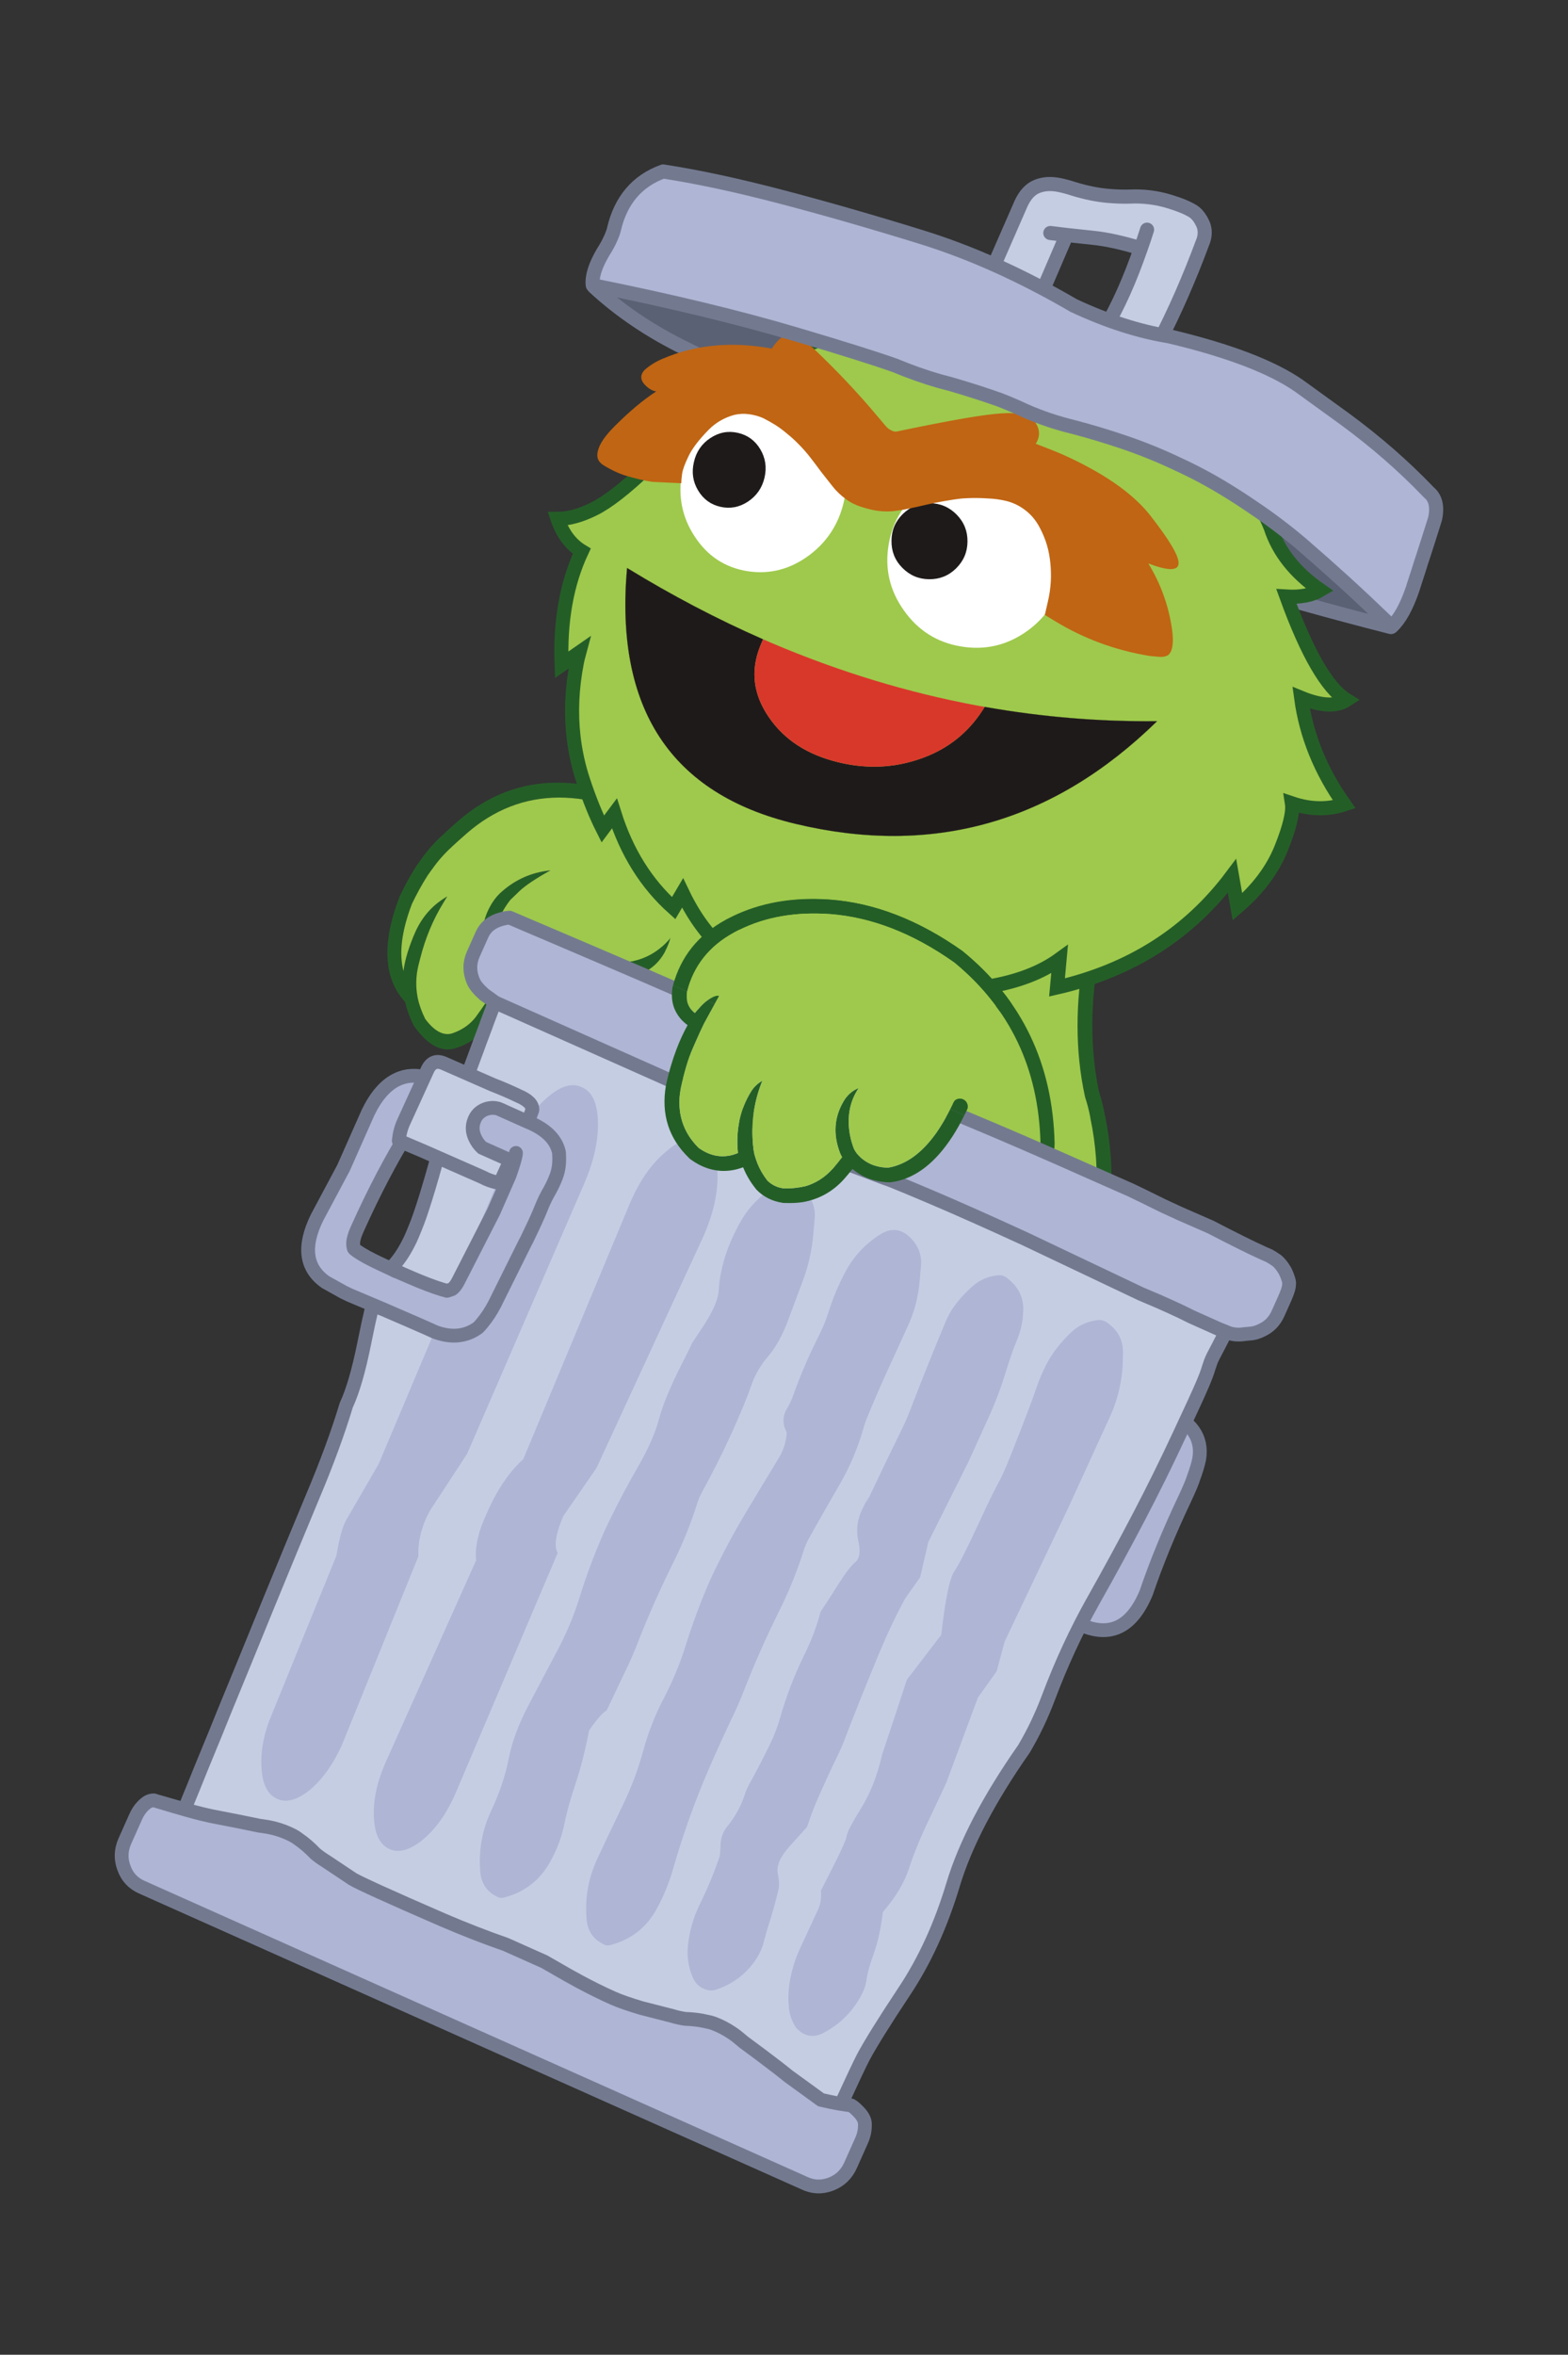 <?xml version="1.0" encoding="utf-8"?>
<!-- Generator: Adobe Illustrator 16.2.1, SVG Export Plug-In . SVG Version: 6.00 Build 0)  -->
<!DOCTYPE svg PUBLIC "-//W3C//DTD SVG 1.1//EN" "http://www.w3.org/Graphics/SVG/1.1/DTD/svg11.dtd">
<svg version="1.1" xmlns="http://www.w3.org/2000/svg" xmlns:xlink="http://www.w3.org/1999/xlink" x="0px" y="0px"
	 width="266.793px" height="400.465px" viewBox="0 0 266.793 400.465" enable-background="new 0 0 266.793 400.465"
	 xml:space="preserve">
<rect x="0" y="0" width="266.793" height="400.465" fill="#333333" stroke="none"/>
<g id="base">
</g>
<g id="book3">
</g>
<g id="_x38_">
	<g>
		<path fill="#9EC94C" d="M114.983,185.357c-2.559-8.412-7.409-16.209-14.531-23.374l12.266-21.857
			c10.212,7.336,19.997,22.374,29.393,45.147L114.983,185.357z"/>
		
			<path fill="none" stroke="#245E27" stroke-width="2.423" stroke-linecap="round" stroke-linejoin="round" stroke-miterlimit="10" d="
			M114.983,185.357c-2.559-8.412-7.409-16.209-14.526-23.372 M112.723,140.126c10.204,7.331,19.992,22.374,29.388,45.147"/>
		<path fill="#245E27" d="M121.366,150.074c-0.104-0.125-0.198-0.231-0.297-0.361c-2.777-3.422-5.745-6.274-8.908-8.538
			c-5.539-3.677-11.232-5.526-17.06-5.534c-5.809,0.02-11.023,2.041-15.677,6.084c-0.906,0.796-1.751,1.55-2.529,2.27l-0.002,0.015
			c-1.266,1.147-2.402,2.425-3.396,3.854l-0.018,0.007c-0.233,0.34-0.483,0.67-0.723,1.022c-0.978,1.531-1.867,3.154-2.675,4.85
			c-1.757,4.6-2.224,8.412-1.429,11.412c0.096-0.76,0.252-1.531,0.458-2.308c0.165-0.638,0.354-1.239,0.563-1.82
			c0.136-0.427,0.298-0.834,0.463-1.239c0.09-0.269,0.193-0.519,0.311-0.765c1.063-2.621,2.708-4.649,4.896-6.102
			c0.248-0.167,0.507-0.315,0.75-0.47c-0.209,0.349-0.409,0.687-0.615,1.022c-1.793,2.896-3.113,6.064-3.979,9.5
			c-0.111,0.429-0.213,0.845-0.317,1.27c-0.434,1.794-0.469,3.602-0.129,5.379l0.013,0.07c0.254,1.214,0.687,2.408,1.287,3.608
			c1.53,2.043,3.039,2.87,4.527,2.468c1.787-0.6,3.182-1.585,4.194-2.97v-0.017c1.131-1.53,2.109-3.017,2.945-4.431
			c0.427-0.695,0.983-1.45,1.676-2.253c-1.425-1.067-2.499-2.561-3.23-4.483c-0.028-0.06-0.041-0.131-0.054-0.188
			c-0.271-1.059-0.394-2.096-0.333-3.105c0.171-1.48,0.59-2.839,1.267-4.079c0.464-0.877,1.022-1.646,1.684-2.283
			c2.247-2.101,4.866-3.391,7.88-3.838c0.258-0.035,0.51-0.064,0.754-0.104c-2.473,1.375-4.228,2.546-5.257,3.509
			c-1.018,0.976-1.543,1.482-1.596,1.543c-0.629,0.802-1.17,1.674-1.642,2.612c-0.446,0.936-0.687,1.939-0.705,3.038
			c-0.065,0.719-0.019,1.467,0.134,2.235c0.689,1.756,1.768,2.995,3.274,3.713c0.061,0.016,0.115,0.038,0.166,0.076
			c0.729,0.311,1.54,0.539,2.435,0.658c3.054,0.063,5.544-0.725,7.494-2.365c0.141-0.119,0.281-0.185,0.463-0.22
			c0.181-0.037,0.354-0.005,0.521,0.056c2.852,0.988,5.352,1.255,7.5,0.806c0.242-0.041,0.47-0.076,0.683-0.125
			c1.918-0.328,3.604-1.065,5.077-2.232c0.694-0.53,1.317-1.151,1.902-1.86c-0.243,0.861-0.554,1.625-0.92,2.317
			c-1.003,1.896-2.491,3.223-4.475,3.957c-0.156,0.062-0.313,0.124-0.48,0.18c-2.609,0.822-5.683,0.665-9.203-0.462
			c-2.238,1.741-5.052,2.572-8.448,2.481c-0.046-0.003-0.073-0.016-0.104-0.018c-0.905-0.124-1.743-0.316-2.515-0.594
			c-0.851,0.934-1.515,1.788-1.999,2.571l0.006-0.015c-0.867,1.472-1.878,3.022-3.054,4.611c-1.245,1.726-2.974,2.957-5.171,3.696
			c-2.435,0.903-4.839-0.287-7.224-3.567c-0.046-0.063-0.086-0.133-0.126-0.205c-0.671-1.329-1.165-2.684-1.479-4.019
			c-3.663-3.985-3.987-9.96-0.933-17.918c0.02-0.023,0.029-0.055,0.039-0.083c0.848-1.786,1.779-3.488,2.808-5.099
			c0.024-0.021,0.028-0.04,0.03-0.052c0.257-0.361,0.507-0.707,0.766-1.068l-0.004,0.011c1.088-1.545,2.324-2.951,3.695-4.192
			l0.016-0.006c0.783-0.735,1.628-1.507,2.556-2.309c5.026-4.389,10.677-6.577,16.971-6.574c6.279,0,12.393,1.988,18.361,5.95
			c0.014,0.006,0.026,0.013,0.037,0.033c3.36,2.401,6.506,5.433,9.436,9.057c0.069,0.079,0.144,0.16,0.199,0.235
			c-0.34,0.49-0.774,1.146-1.295,1.997C121.527,150.263,121.45,150.163,121.366,150.074L121.366,150.074z"/>
		<path fill="#9EC94C" d="M121.069,149.713c0.099,0.13,0.193,0.236,0.297,0.361c0.084,0.089,0.161,0.188,0.237,0.304
			c-0.146,0.36-0.283,0.729-0.39,1.094c-0.074,0.276-0.058,0.695,0.055,1.287c0.123,0.595,0.104,1.146-0.049,1.686
			c-0.157,0.536-0.266,0.882-0.342,1.028c-0.195,0.356-0.431,0.812-0.708,1.358c-0.07,0.136-0.211,0.3-0.44,0.509
			c-0.06,0.053-0.144,0.132-0.238,0.205c-0.987,2.101-2.513,3.556-4.585,4.34c-0.278,0.103-0.571,0.205-0.854,0.287
			c-0.289-0.13-0.575-0.256-0.859-0.395c0.366-0.692,0.677-1.456,0.919-2.317c-0.584,0.709-1.207,1.33-1.902,1.864
			c-1.472,1.163-3.158,1.9-5.073,2.229c-0.216,0.048-0.443,0.083-0.686,0.124c-2.148,0.449-4.648,0.183-7.5-0.806
			c-0.167-0.061-0.341-0.093-0.521-0.056c-0.182,0.035-0.32,0.101-0.463,0.22c-1.95,1.641-4.44,2.429-7.494,2.365
			c-0.895-0.119-1.706-0.348-2.434-0.658c-0.052-0.038-0.106-0.061-0.167-0.076c-1.507-0.718-2.585-1.957-3.274-3.713
			c-0.152-0.769-0.199-1.517-0.134-2.235c0.019-1.099,0.257-2.104,0.705-3.038c0.472-0.938,1.013-1.811,1.642-2.612
			c0.053-0.061,0.578-0.567,1.596-1.543c1.029-0.963,2.784-2.134,5.257-3.509c-0.244,0.04-0.496,0.069-0.754,0.104
			c-3.014,0.447-5.633,1.737-7.88,3.838c-0.661,0.638-1.22,1.406-1.684,2.283c-0.677,1.24-1.096,2.599-1.267,4.079
			c-0.061,1.01,0.062,2.047,0.333,3.105c0.014,0.057,0.025,0.128,0.052,0.188c0.733,1.923,1.808,3.416,3.232,4.483
			c-0.692,0.803-1.249,1.558-1.676,2.253c-0.836,1.414-1.814,2.9-2.945,4.431v0.017c-1.013,1.385-2.403,2.374-4.194,2.97
			c-1.488,0.402-2.994-0.422-4.527-2.468c-0.599-1.199-1.033-2.395-1.287-3.608l-0.013-0.07c-0.342-1.781-0.305-3.585,0.126-5.38
			c0.107-0.424,0.209-0.84,0.32-1.269c0.868-3.436,2.187-6.604,3.979-9.5c0.206-0.336,0.408-0.673,0.615-1.022
			c-0.243,0.154-0.502,0.303-0.75,0.472c-2.188,1.45-3.832,3.479-4.896,6.1c-0.117,0.246-0.221,0.496-0.311,0.765
			c-0.165,0.405-0.327,0.812-0.463,1.239c-0.209,0.581-0.398,1.184-0.563,1.82c-0.206,0.776-0.362,1.548-0.458,2.308
			c-0.795-3-0.328-6.812,1.429-11.412c0.808-1.695,1.697-3.318,2.675-4.85c0.239-0.353,0.489-0.683,0.723-1.022l0.018-0.007
			c0.994-1.429,2.131-2.706,3.396-3.854l0.002-0.015c0.778-0.72,1.623-1.474,2.529-2.27c4.654-4.045,9.868-6.064,15.677-6.084
			c5.827,0.008,11.521,1.857,17.06,5.534C115.324,143.438,118.292,146.291,121.069,149.713"/>
		<path fill="#245E27" d="M144.769,118.037l51.348,14.881c-10.118,20.104-13.537,37.84-10.259,53.199
			c0.021,0.023,0.046,0.047,0.042,0.092c0.383,1.181,0.684,2.391,0.911,3.633c1.993,9.355,1.321,19.273-2.015,29.727
			c-4.573,14.368-12.799,25.56-24.678,33.567c-11.748,7.911-23.667,10.393-35.765,7.438c-12.056-2.983-20.777-10.544-26.177-22.671
			c-5.403-12.259-5.816-25.576-1.248-39.928c2.14-6.731,5.09-12.751,8.834-18.079c1.927-2.697,4.046-5.143,6.381-7.333
			c2.84-2.635,5.648-5.247,8.423-7.858l0.026-0.021C131.4,153.703,139.452,138.149,144.769,118.037"/>
		
			<path fill="none" stroke="#245E27" stroke-width="2.405" stroke-linecap="round" stroke-linejoin="round" stroke-miterlimit="10" d="
			M196.116,132.918c-10.118,20.104-13.537,37.84-10.259,53.199c0.024,0.023,0.046,0.047,0.042,0.092
			c0.382,1.181,0.684,2.391,0.911,3.631c1.993,9.357,1.32,19.274-2.015,29.729c-4.573,14.368-12.801,25.557-24.678,33.567
			c-11.748,7.911-23.667,10.393-35.767,7.442c-12.054-2.987-20.775-10.548-26.171-22.674c-5.407-12.26-5.82-25.577-1.252-39.929
			c2.14-6.731,5.09-12.751,8.834-18.079c1.923-2.699,4.046-5.143,6.381-7.333c2.84-2.635,5.648-5.247,8.423-7.858l0.026-0.021
			c10.808-10.98,18.86-26.534,24.176-46.646L196.116,132.918z"/>
		<path fill="#9EC94C" d="M145.688,119.532l48.642,14.106c-9.774,19.9-13.032,37.469-9.755,52.72
			c0.029,0.055,0.031,0.118,0.036,0.183c0.38,1.146,0.683,2.314,0.91,3.521l-0.013,0.025c1.966,9.19,1.31,18.926-1.954,29.181
			c-4.485,14.101-12.561,25.072-24.21,32.924l-0.015-0.006c-11.372,7.672-22.91,10.091-34.621,7.27
			c-11.669-2.906-20.128-10.242-25.347-21.997l0.006-0.013c-5.273-12.022-5.662-25.085-1.183-39.169
			c2.105-6.616,4.991-12.533,8.667-17.752c1.85-2.646,3.926-5.028,6.213-7.156l-0.007,0.017c2.805-2.6,5.587-5.192,8.333-7.775
			c0.073-0.042,0.128-0.086,0.17-0.15C132.254,154.575,140.298,139.275,145.688,119.532"/>
		<path fill="#5A6174" d="M106.351,36.92l-5.268,11.879c4.459,4.121,9.685,7.635,15.671,10.537
			c5.245,2.586,10.438,5.504,15.56,8.761c28.662,15.285,63.444,28.136,104.349,38.548l4.278-14.155L106.351,36.92z"/>
		
			<path fill="none" stroke="#737A90" stroke-width="2.398" stroke-linecap="round" stroke-linejoin="round" stroke-miterlimit="10" d="
			M106.351,36.92l134.59,55.569l-4.278,14.155c-40.904-10.412-75.687-23.263-104.349-38.548c-5.121-3.257-10.314-6.175-15.56-8.761
			c-5.986-2.902-11.212-6.416-15.671-10.537L106.351,36.92z"/>
		<path fill="#9EC94C" d="M196.177,69.815c2.248-1.145,4.641-1.903,7.188-2.292c-6.943-3.844-13.929-5.498-20.963-4.946
			c-2.021-5.474-5.275-9.208-9.754-11.183c0.1,2.018-0.166,3.528-0.812,4.552c-3.998-3.377-8.426-5.493-13.272-6.327
			c1.255,1.615,2.048,3.689,2.361,6.226c-7.472-0.998-13.198-0.829-17.205,0.505c-3.99,1.321-7.191,2.526-9.6,3.596
			c-2.402,1.09-4.308,1.864-5.701,2.308c-1.382,0.45-2.768,0.786-4.147,1.012c-1.678,0.251-3.453,0.247-5.317,0
			c0.291,1.1,1.249,2.17,2.881,3.206c-7.89,6.185-12.974,9.438-15.231,9.769c0.352,1.203,1.564,2.266,3.611,3.163l-0.124,0.129
			c-3.684,3.51-6.681,5.85-8.975,6.992c-2.287,1.143-4.36,1.718-6.25,1.717c0.869,2.527,2.252,4.363,4.122,5.498
			c-2.574,5.502-3.719,11.941-3.434,19.325l3.003-2.085c-0.2,0.741-0.335,1.311-0.41,1.712c-0.85,4.384-1.026,8.623-0.549,12.71
			c0.296,2.5,0.837,4.962,1.631,7.351c1.034,3.142,2.146,5.883,3.333,8.238l1.98-2.65c2.074,6.587,5.432,11.96,10.077,16.105
			l1.515-2.574c2.384,4.978,5.413,8.716,9.092,11.199c0.471,0.292,0.936,0.585,1.391,0.874c0.498,0.254,0.993,0.463,1.5,0.655
			c0.645,0.242,1.299,0.453,1.963,0.645c0.295,0.058,0.588,0.125,0.881,0.199c0.298,0.056,0.594,0.113,0.891,0.171
			c6.313,1.178,12.582,0.549,18.796-1.908c0.182,1.603,0.189,3.063-0.005,4.377c13.536,1.232,23.415-0.426,29.645-4.943
			l-0.438,4.797c12.557-2.889,22.48-9.212,29.776-18.968l0.922,5.255c3.527-3.022,5.998-6.341,7.453-9.97
			c1.454-3.629,2.045-6.162,1.817-7.628c3.117,1.054,6.084,1.099,8.906,0.174c-4.039-5.694-6.477-11.739-7.341-18.122
			c3.385,1.383,5.958,1.511,7.711,0.37c-3.281-2.03-6.688-7.896-10.205-17.596c2.345,0.144,4.263-0.211,5.745-1.085
			c-4.298-2.976-7.104-6.536-8.441-10.673C212.78,81.287,206.103,74.662,196.177,69.815"/>
		<path fill="none" stroke="#245E27" stroke-width="2.394" stroke-linecap="square" stroke-miterlimit="10" d="M196.177,69.815
			c9.926,4.847,16.604,11.472,20.016,19.878c1.338,4.137,4.144,7.697,8.441,10.673c-1.482,0.874-3.4,1.229-5.745,1.085
			c3.517,9.699,6.924,15.565,10.205,17.596c-1.753,1.141-4.326,1.013-7.711-0.37c0.864,6.383,3.302,12.428,7.341,18.122
			c-2.822,0.925-5.789,0.88-8.906-0.174c0.228,1.466-0.363,3.999-1.817,7.628c-1.455,3.629-3.926,6.947-7.453,9.97l-0.922-5.255
			c-7.296,9.756-17.22,16.079-29.776,18.968l0.438-4.797c-6.229,4.518-16.108,6.176-29.645,4.943
			c0.194-1.313,0.187-2.774,0.005-4.377c-6.214,2.457-12.482,3.086-18.796,1.908c-0.297-0.058-0.593-0.115-0.891-0.171
			c-0.293-0.074-0.586-0.142-0.881-0.199c-0.664-0.191-1.318-0.402-1.963-0.645c-0.507-0.192-1.002-0.401-1.5-0.655
			c-0.455-0.289-0.92-0.582-1.391-0.874c-3.679-2.483-6.708-6.222-9.092-11.199l-1.515,2.574
			c-4.646-4.146-8.003-9.519-10.077-16.105l-1.98,2.65c-1.187-2.355-2.299-5.097-3.333-8.238c-0.794-2.389-1.335-4.851-1.631-7.351
			c-0.478-4.087-0.301-8.326,0.549-12.71c0.075-0.401,0.21-0.971,0.41-1.712l-3.003,2.085c-0.285-7.384,0.859-13.823,3.434-19.325
			c-1.87-1.135-3.253-2.971-4.122-5.498c1.89,0.001,3.963-0.574,6.25-1.717c2.294-1.143,5.291-3.482,8.975-6.992l0.124-0.129
			c-2.047-0.897-3.26-1.96-3.611-3.163c2.258-0.331,7.342-3.584,15.231-9.769c-1.632-1.036-2.59-2.106-2.881-3.206
			c1.864,0.247,3.64,0.251,5.317,0c1.38-0.226,2.766-0.562,4.147-1.012c1.394-0.443,3.299-1.218,5.701-2.308
			c2.408-1.069,5.609-2.274,9.6-3.596c4.007-1.334,9.733-1.503,17.205-0.505c-0.313-2.536-1.106-4.61-2.361-6.226
			c4.847,0.834,9.274,2.95,13.272,6.327c0.646-1.023,0.911-2.534,0.812-4.552c4.479,1.975,7.732,5.709,9.754,11.183
			c7.034-0.552,14.02,1.103,20.963,4.946C200.817,67.912,198.425,68.671,196.177,69.815z"/>
		<path fill="#1F1A1A" d="M167.76,120.254c-0.074-0.009-0.149-0.02-0.225-0.031c-2.342,3.855-5.558,6.629-9.629,8.317
			c-4.903,2.017-9.995,2.379-15.271,1.091c-5.278-1.274-9.229-3.84-11.847-7.715c-2.607-3.811-3.109-7.793-1.475-11.932
			c0.166-0.432,0.353-0.859,0.521-1.258c-7.789-3.414-15.508-7.453-23.143-12.131c-2.107,23.938,7.455,38.448,28.661,43.514
			c23.401,5.599,43.911-0.229,61.523-17.457C187.068,122.75,177.366,121.945,167.76,120.254"/>
		<path fill="#D8382A" d="M167.535,120.223c-0.476-0.086-0.958-0.163-1.447-0.256c-11.732-2.199-23.311-5.727-34.74-10.582
			c-0.505-0.225-1.007-0.433-1.509-0.657c-0.172,0.397-0.356,0.825-0.522,1.257c-1.637,4.139-1.135,8.121,1.473,11.932
			c2.618,3.875,6.568,6.44,11.847,7.715c5.275,1.288,10.367,0.926,15.271-1.091C161.977,126.849,165.193,124.078,167.535,120.223"/>
		
			<path fill="none" stroke="#1F1A1A" stroke-width="0.015" stroke-linecap="round" stroke-linejoin="round" stroke-miterlimit="10" d="
			M129.839,108.728c-7.796-3.415-15.512-7.455-23.146-12.13c-2.107,23.936,7.455,38.446,28.664,43.51
			c23.398,5.6,43.91-0.227,61.523-17.455c-9.81,0.097-19.514-0.707-29.12-2.398c-0.074-0.009-0.149-0.021-0.226-0.028"/>
		
			<path fill="none" stroke="#D8382A" stroke-width="0.015" stroke-linecap="round" stroke-linejoin="round" stroke-miterlimit="10" d="
			M166.088,119.967c-11.732-2.199-23.311-5.727-34.74-10.582c-0.505-0.225-1.007-0.433-1.509-0.657
			c-0.172,0.397-0.358,0.825-0.524,1.259c-1.635,4.137-1.133,8.119,1.475,11.93c2.619,3.873,6.568,6.44,11.847,7.714
			c5.275,1.289,10.367,0.927,15.271-1.09c4.074-1.691,7.287-4.462,9.628-8.314C167.062,120.135,166.579,120.06,166.088,119.967z"/>
		<path fill="#FFFFFF" d="M132.572,67.672c3.815,0.604,6.827,2.551,9.01,5.861c2.188,3.295,2.903,6.974,2.153,11.04
			c-0.754,4.068-2.731,7.339-5.957,9.789c-3.263,2.448-6.795,3.377-10.613,2.776c-3.798-0.608-6.789-2.568-8.953-5.885
			c-2.189-3.295-2.9-6.989-2.147-11.059c0.752-4.066,2.724-7.321,5.945-9.754C125.245,67.98,128.775,67.05,132.572,67.672"/>
		<path fill="#FFFFFF" d="M178.267,86.465c2.38,3.363,3.223,7.104,2.545,11.198c-0.694,4.071-2.738,7.302-6.121,9.711
			c-3.407,2.401-7.147,3.258-11.235,2.56c-4.061-0.685-7.289-2.742-9.674-6.141c-2.41-3.387-3.268-7.117-2.575-11.189
			c0.693-4.086,2.742-7.332,6.15-9.715c3.39-2.41,7.113-3.253,11.163-2.539C172.607,81.043,175.852,83.092,178.267,86.465
			L178.267,86.465z"/>
		<path fill="#1F1A1A" d="M120.847,74.509c1.472-0.974,3.027-1.269,4.68-0.899c1.663,0.371,2.94,1.301,3.835,2.79
			c0.889,1.5,1.122,3.106,0.718,4.84c-0.409,1.735-1.34,3.081-2.801,4.058c-1.473,0.973-3.029,1.264-4.683,0.898
			c-1.658-0.371-2.919-1.294-3.814-2.781c-0.892-1.492-1.129-3.098-0.712-4.842C118.463,76.836,119.384,75.484,120.847,74.509"/>
		<path fill="#1F1A1A" d="M153.604,87.423c1.289-1.26,2.815-1.868,4.598-1.849c1.795,0.021,3.312,0.67,4.571,1.943
			c1.259,1.287,1.865,2.816,1.845,4.598c-0.019,1.782-0.667,3.29-1.94,4.55c-1.284,1.257-2.814,1.864-4.594,1.845
			c-1.784-0.02-3.294-0.664-4.552-1.94c-1.262-1.276-1.866-2.805-1.847-4.599C151.694,90.189,152.329,88.678,153.604,87.423"/>
		<path fill="#C06513" d="M150.364,72.063c0.264,0.331,0.516,0.61,0.775,0.813c0.051,0.033,0.097,0.082,0.162,0.123
			c0.262,0.155,0.449,0.25,0.564,0.292c0.071,0.025,0.155,0.054,0.227,0.081c0.221,0.045,0.431,0.037,0.617-0.004
			c0.279-0.062,0.552-0.125,0.809-0.178c8.291-1.725,13.902-2.699,16.84-2.886c3.092-0.21,5.021,0.294,5.803,1.538
			c0.811,1.222,0.832,2.421,0.071,3.627c2.198,0.839,3.854,1.502,4.948,1.998c1.466,0.66,2.825,1.348,4.091,2.032
			c4.702,2.546,8.196,5.285,10.481,8.216c3.357,4.297,4.946,7.029,4.767,8.221c-0.141,1.17-1.865,1.137-5.136-0.111
			c2.037,3.318,3.367,6.928,3.984,10.848c0.3,1.895,0.241,3.274-0.141,4.137c-0.07,0.104-0.14,0.201-0.215,0.323
			c-0.034,0.062-0.07,0.114-0.116,0.161c-0.079,0.083-0.159,0.135-0.252,0.184c-0.255,0.118-0.512,0.186-0.785,0.23
			c-0.435,0.021-0.867-0.006-1.31-0.064c-0.359-0.017-0.708-0.061-1.07-0.109c-5.773-0.956-11.106-2.932-16.014-5.931
			c-0.317-0.19-0.878-0.53-1.688-1.022c0.225-1.003,0.39-1.738,0.502-2.188c0.265-1.112,0.438-2.243,0.507-3.378
			c0.035-0.542,0.049-1.076,0.03-1.623c-0.021-1.053-0.119-2.085-0.309-3.125c-0.19-1.035-0.466-2.004-0.853-2.934
			c-0.284-0.721-0.62-1.393-0.98-2.027c-0.605-1.038-1.372-1.912-2.321-2.613c-0.916-0.686-1.943-1.191-3.095-1.486
			c-1.05-0.258-2.137-0.404-3.287-0.443c-1.161-0.078-2.328-0.09-3.51-0.033c-0.692,0.025-1.381,0.1-2.072,0.207
			c-1.089,0.171-2.188,0.354-3.278,0.572c-0.979,0.21-1.957,0.422-2.946,0.66c-0.534,0.114-1.086,0.234-1.631,0.346
			c-0.926,0.195-1.851,0.348-2.771,0.436c-1.077,0.08-2.145,0.004-3.196-0.207c-0.839-0.184-1.664-0.412-2.467-0.696
			c-0.053-0.034-0.109-0.054-0.164-0.071c-0.074-0.025-0.128-0.045-0.196-0.072c-0.709-0.295-1.319-0.637-1.839-1.045
			c-0.835-0.609-1.585-1.32-2.231-2.134c-0.668-0.854-1.324-1.69-1.985-2.524c-0.577-0.791-1.172-1.572-1.796-2.379
			c-0.651-0.849-1.355-1.636-2.122-2.4c-0.569-0.582-1.184-1.133-1.812-1.637c-0.645-0.562-1.339-1.076-2.063-1.536
			c-0.642-0.388-1.288-0.76-1.973-1.11c-0.507-0.225-1.044-0.416-1.606-0.535c-0.305-0.076-0.604-0.13-0.926-0.169
			c-0.818-0.11-1.641-0.069-2.454,0.123c-1.686,0.466-3.142,1.302-4.35,2.524c-1.636,1.664-2.768,3.135-3.406,4.449
			c-0.64,1.314-1.009,2.309-1.111,3.008c-0.095,0.678-0.148,1.229-0.15,1.643l-4.872-0.227c-1.345-0.187-2.996-0.581-4.951-1.174
			c-1.094-0.403-2.183-0.914-3.239-1.557c-1.05-0.588-1.421-1.42-1.131-2.506c0.255-1.181,1.216-2.604,2.879-4.254
			c2.475-2.479,4.824-4.456,7.062-5.905c-0.566-0.057-1.154-0.373-1.764-0.938c-0.964-0.912-1.044-1.812-0.241-2.688
			c0.903-0.808,1.957-1.453,3.13-1.943c0.351-0.146,0.685-0.281,1.031-0.415c5.284-2.01,11.038-2.456,17.292-1.333
			c0.076,0.014,0.15,0.026,0.229,0.037c0.473-0.804,1.142-1.531,1.996-2.203c0.95-0.757,2.076-0.568,3.366,0.586
			c3.284,3.016,6.38,6.121,9.268,9.312c1.315,1.447,2.577,2.908,3.815,4.392c0.145,0.165,0.277,0.337,0.412,0.493
			C150.253,71.93,150.308,71.996,150.364,72.063"/>
		<path fill="#C5CDE3" d="M204.587,41.338c0.433-1.022,0.516-1.994,0.218-2.921c-0.056-0.162-0.126-0.328-0.208-0.499
			c-0.356-0.757-0.798-1.352-1.331-1.793c-0.21-0.167-0.446-0.31-0.688-0.439c-0.823-0.461-2.013-0.934-3.558-1.402
			c-2.207-0.684-4.515-0.97-6.919-0.848c-0.608,0.012-1.209,0.01-1.821-0.012c-0.606-0.033-1.197-0.064-1.753-0.111
			c-1.796-0.159-3.742-0.547-5.806-1.18c-0.997-0.328-1.854-0.545-2.586-0.684c-1.395-0.277-2.632-0.178-3.72,0.27
			c-1.111,0.457-2,1.418-2.682,2.896l-7.202,16.472c-0.525,1.201-0.536,2.338-0.044,3.441c0.162,0.311,0.339,0.577,0.541,0.821
			c0.27,0.314,0.587,0.583,0.959,0.806c0.358,0.203,0.76,0.373,1.176,0.501c0.232,0.064,0.464,0.114,0.69,0.146
			c1.042,0.15,2.054-0.023,3.062-0.518c0.153-0.057,0.285-0.119,0.4-0.193c1.07-0.564,1.833-1.396,2.291-2.457l5.871-13.668
			c-0.928-0.115-1.842-0.225-2.77-0.336c0.928,0.111,1.842,0.221,2.77,0.336c1.526,0.162,3.057,0.323,4.604,0.492
			c2.247,0.236,4.913,0.822,8.027,1.771c0.37-1.031,0.715-2.085,1.061-3.171c-0.346,1.086-0.69,2.14-1.061,3.171
			c-1.892,5.435-3.896,9.923-6.026,13.472c-0.524,1.197-0.548,2.328-0.045,3.406c0.512,1.082,1.403,1.799,2.679,2.16
			c1.253,0.352,2.501,0.229,3.734-0.359c1.279-0.59,2.184-1.467,2.708-2.664C199.861,53.038,202.323,47.407,204.587,41.338"/>
		
			<path fill="none" stroke="#737A90" stroke-width="2.398" stroke-linecap="round" stroke-linejoin="round" stroke-miterlimit="10" d="
			M194.108,42.227c-1.89,5.436-3.897,9.924-6.027,13.473c-0.52,1.197-0.547,2.33-0.045,3.406c0.515,1.082,1.406,1.801,2.681,2.162
			c1.254,0.351,2.502,0.227,3.735-0.361c1.279-0.592,2.184-1.467,2.708-2.664c2.701-5.204,5.167-10.836,7.427-16.904
			c0.436-1.021,0.516-1.993,0.218-2.921c-0.056-0.162-0.126-0.328-0.208-0.499c-0.354-0.757-0.8-1.354-1.331-1.793
			c-0.212-0.166-0.446-0.311-0.688-0.439c-0.823-0.461-2.013-0.934-3.558-1.402c-2.207-0.684-4.515-0.97-6.919-0.848
			c-0.606,0.012-1.211,0.01-1.821-0.012c-0.606-0.033-1.197-0.064-1.753-0.113c-1.798-0.16-3.744-0.545-5.805-1.176
			c-0.998-0.33-1.858-0.548-2.587-0.688c-1.395-0.272-2.632-0.175-3.721,0.274c-1.11,0.454-1.999,1.416-2.681,2.894l-7.202,16.475
			c-0.525,1.198-0.539,2.335-0.046,3.438c0.164,0.312,0.341,0.578,0.543,0.822c0.273,0.315,0.59,0.583,0.959,0.805
			c0.358,0.204,0.759,0.374,1.175,0.505c0.233,0.062,0.465,0.111,0.694,0.141c1.039,0.151,2.051-0.021,3.06-0.516
			c0.153-0.057,0.285-0.119,0.403-0.191c1.067-0.566,1.83-1.398,2.291-2.461l5.869-13.669 M195.171,39.059
			c-0.346,1.086-0.69,2.138-1.062,3.168 M181.48,39.962c1.527,0.165,3.058,0.326,4.603,0.495c2.242,0.234,4.913,0.822,8.025,1.77
			 M178.71,39.627c0.928,0.113,1.84,0.224,2.771,0.335"/>
		<path fill="#AFB5D4" d="M198.874,57.184c-5.09-0.819-10.486-2.553-16.18-5.214c-8.856-5.161-17.5-9.047-25.966-11.665
			c-8.463-2.616-16.41-4.896-23.866-6.85c-7.46-1.953-14.148-3.389-20.031-4.293c-4.419,1.6-7.215,4.884-8.371,9.842
			c-0.011,0.029-0.024,0.07-0.024,0.117c-0.039,0.162-0.1,0.332-0.163,0.518c-0.097,0.236-0.204,0.497-0.318,0.791
			c-0.378,0.867-0.838,1.691-1.344,2.471c-1.351,2.311-1.928,4.17-1.748,5.611c13.477,2.711,25.047,5.514,34.74,8.396
			c7.864,2.331,13.453,4.086,16.771,5.274c2.408,1.007,4.866,1.883,7.374,2.608c0.67,0.183,1.339,0.351,2.005,0.532
			c2.911,0.845,5.663,1.728,8.25,2.639c1.556,0.6,3.071,1.25,4.57,1.955c2.605,1.136,5.282,2.029,8.048,2.697
			c2.905,0.762,5.791,1.631,8.658,2.605c3.148,1.07,6.204,2.313,9.186,3.737c2.916,1.337,5.71,2.841,8.413,4.517
			c1.479,0.906,2.93,1.85,4.363,2.838c2.833,1.894,5.56,3.959,8.187,6.182c2.503,2.164,4.994,4.369,7.468,6.617
			c2.509,2.291,4.969,4.613,7.412,6.963c0.162,0.166,0.333,0.319,0.496,0.486c1.325-1.223,2.493-3.323,3.514-6.285
			c0.071-0.213,0.142-0.408,0.193-0.614c0.316-0.953,0.574-1.735,0.774-2.381c0.004-0.015,0.004-0.015,0.011-0.028
			c0.12-0.384,0.231-0.712,0.306-0.972c0.16-0.514,0.314-1.015,0.49-1.511c0.663-2.07,1.232-3.807,1.665-5.211
			c0.108-0.359,0.229-0.697,0.329-1.044c0.028-0.118,0.067-0.233,0.104-0.345c0.421-2.041,0.056-3.516-1.072-4.428
			c-0.051-0.064-0.127-0.139-0.195-0.209c-4.154-4.318-8.847-8.408-14.083-12.258l-7.787-5.635
			C216.4,62.401,208.997,59.582,198.874,57.184"/>
		
			<path fill="none" stroke="#737A90" stroke-width="2.398" stroke-linecap="round" stroke-linejoin="round" stroke-miterlimit="10" d="
			M198.874,57.184c10.123,2.398,17.526,5.218,22.177,8.455l7.787,5.635c5.234,3.848,9.929,7.939,14.083,12.258
			c0.068,0.07,0.145,0.145,0.195,0.209c1.128,0.912,1.493,2.387,1.072,4.428c-0.036,0.111-0.078,0.227-0.104,0.345
			c-0.101,0.347-0.221,0.685-0.329,1.044c-0.433,1.404-1.002,3.141-1.665,5.211c-0.176,0.496-0.331,0.996-0.49,1.511
			c-0.074,0.26-0.186,0.588-0.306,0.972c-0.007,0.014-0.007,0.014-0.011,0.028c-0.2,0.646-0.458,1.428-0.774,2.381
			c-0.052,0.206-0.122,0.401-0.193,0.614c-1.021,2.962-2.188,5.062-3.514,6.285c-0.163-0.167-0.334-0.32-0.496-0.486
			c-2.443-2.35-4.903-4.672-7.412-6.963c-2.474-2.248-4.965-4.453-7.468-6.617c-2.627-2.223-5.354-4.288-8.187-6.182
			c-1.434-0.988-2.884-1.932-4.363-2.838c-2.704-1.676-5.497-3.18-8.413-4.517c-2.981-1.424-6.037-2.667-9.186-3.737
			c-2.867-0.975-5.753-1.844-8.658-2.605c-2.766-0.668-5.442-1.562-8.048-2.697c-1.499-0.705-3.015-1.355-4.57-1.955
			c-2.587-0.911-5.339-1.794-8.25-2.639c-0.666-0.182-1.335-0.35-2.005-0.532c-2.508-0.726-4.966-1.602-7.374-2.608
			c-3.317-1.188-8.906-2.943-16.771-5.274c-9.693-2.882-21.264-5.685-34.74-8.396c-0.18-1.441,0.397-3.301,1.748-5.611
			c0.506-0.779,0.966-1.604,1.344-2.471c0.114-0.294,0.222-0.557,0.318-0.791c0.063-0.186,0.124-0.355,0.163-0.518
			c0-0.047,0.014-0.088,0.024-0.117c1.156-4.958,3.952-8.242,8.371-9.842c5.883,0.904,12.571,2.34,20.031,4.293
			c7.456,1.953,15.403,4.233,23.866,6.85c8.466,2.618,17.109,6.504,25.966,11.665C188.388,54.631,193.784,56.364,198.874,57.184z"/>
		<path fill="#9EC94C" d="M141.163,154.212c7.362,0.544,14.646,3.373,21.876,8.488c9.817,8.011,14.876,18.59,15.201,31.718
			c-0.038,1.609-0.336,3.76-0.9,6.411l-16.882-7.534c1.041-1.492,2.014-3.224,2.947-5.218c-0.934,1.994-1.906,3.726-2.947,5.218
			c-2.703,3.877-5.759,6.062-9.171,6.539c-0.766-0.012-1.481-0.102-2.163-0.274c-1.299-0.302-2.472-0.908-3.517-1.849
			c-0.285-0.258-0.542-0.539-0.776-0.824c-0.663-0.854-1.075-1.847-1.238-2.951c-0.188-1.345-0.069-2.668,0.314-3.963
			c0.318-1.04,0.713-2.06,1.212-3.052c0.131-0.284,0.266-0.555,0.407-0.832c-0.142,0.277-0.276,0.548-0.407,0.832
			c-0.499,0.992-0.894,2.012-1.212,3.052c-0.384,1.295-0.503,2.618-0.314,3.963c0.163,1.104,0.575,2.097,1.238,2.951
			c-0.677,0.963-1.404,1.883-2.181,2.755c-2.38,2.646-5.485,3.888-9.283,3.748c-1.392-0.193-2.544-0.772-3.456-1.738
			c-0.787-1.026-1.395-2.103-1.832-3.261c-0.062-0.183-0.133-0.374-0.188-0.545c-0.084-0.236-0.149-0.463-0.207-0.685
			c-0.054-0.172-0.083-0.353-0.139-0.523c-0.034-0.146-0.048-0.282-0.078-0.426c-0.2-1.141-0.281-2.36-0.224-3.629
			c0.154-2.4,0.813-5.022,2.022-7.885c-1.209,2.862-1.868,5.484-2.022,7.885c-0.058,1.269,0.023,2.488,0.224,3.629
			c0.03,0.144,0.044,0.28,0.078,0.426c-0.951,0.414-1.453,0.63-1.515,0.654c-0.078,0.017-0.142,0.052-0.21,0.09
			c-2.73,0.957-5.311,0.55-7.737-1.274c-3.115-3.017-4.286-6.757-3.531-11.191c0.466-2.159,1.062-4.177,1.779-6.054
			c0.659-1.727,1.448-3.342,2.341-4.833l0.012-0.027c0.123-0.173,0.229-0.358,0.331-0.528c0.503-0.79,1.045-1.551,1.609-2.282
			c0.257-0.341,0.544-0.679,0.831-1.01c-0.287,0.331-0.574,0.669-0.831,1.01c-0.564,0.731-1.106,1.492-1.609,2.282
			c-0.102,0.17-0.208,0.355-0.331,0.528c-0.833-0.451-1.504-0.966-2.002-1.567c-0.418-0.496-0.716-1.023-0.89-1.611
			c-0.227-0.757-0.265-1.593-0.133-2.505c1.195-4.753,4.032-8.346,8.494-10.783c0.024-0.021,0.064-0.038,0.091-0.06l0.715-0.365
			c0.072-0.039,0.154-0.064,0.219-0.102C129.812,154.724,135.131,153.796,141.163,154.212"/>
		
			<path fill="none" stroke="#245E27" stroke-width="2.401" stroke-linecap="round" stroke-linejoin="round" stroke-miterlimit="10" d="
			M163.409,188.078c-0.938,1.993-1.91,3.725-2.949,5.218 M118.685,174.002l-0.012,0.027c-0.895,1.488-1.685,3.105-2.34,4.834
			c-0.719,1.876-1.314,3.894-1.776,6.054c-0.759,4.434,0.412,8.174,3.527,11.19c2.427,1.824,5.007,2.231,7.741,1.276
			c0.064-0.04,0.128-0.075,0.206-0.092c0.061-0.025,0.563-0.24,1.515-0.654 M121.456,170.182c-0.287,0.331-0.573,0.669-0.831,1.01
			c-0.564,0.728-1.108,1.491-1.609,2.282c-0.102,0.17-0.208,0.355-0.331,0.528 M127.546,196.638
			c0.056,0.172,0.085,0.353,0.141,0.525c0.056,0.22,0.121,0.446,0.205,0.683c0.057,0.171,0.125,0.362,0.188,0.545
			c0.438,1.16,1.047,2.235,1.832,3.261c0.912,0.966,2.062,1.545,3.456,1.738c3.801,0.142,6.902-1.102,9.286-3.751
			c0.776-0.869,1.501-1.789,2.178-2.752 M129.267,184.698c-1.206,2.865-1.868,5.484-2.02,7.886
			c-0.062,1.268,0.021,2.487,0.219,3.625c0.032,0.146,0.049,0.285,0.08,0.429 M144.831,196.887L144.831,196.887
			c0.237,0.286,0.491,0.566,0.776,0.824c1.045,0.94,2.218,1.547,3.517,1.849c0.682,0.173,1.397,0.263,2.163,0.274
			c3.412-0.477,6.468-2.662,9.173-6.538 M145.526,186.089c-0.142,0.277-0.276,0.544-0.407,0.832
			c-0.499,0.992-0.892,2.013-1.214,3.051c-0.382,1.296-0.501,2.619-0.312,3.964c0.163,1.104,0.575,2.097,1.238,2.951
			 M160.46,193.296l16.88,7.533c0.564-2.651,0.862-4.802,0.9-6.411c-0.323-13.128-5.383-23.708-15.201-31.718
			c-7.229-5.115-14.514-7.944-21.877-8.487c-6.034-0.413-11.35,0.511-15.983,2.796c-0.064,0.032-0.146,0.062-0.216,0.102
			l-0.718,0.365c-0.026,0.022-0.066,0.039-0.091,0.06c-4.462,2.438-7.299,6.03-8.495,10.785c-0.131,0.91-0.093,1.746,0.134,2.503
			c0.174,0.588,0.472,1.115,0.89,1.611c0.498,0.602,1.169,1.116,2.002,1.567"/>
		<path fill="#AFB5D4" d="M164.831,232.557c-0.833-0.147-1.502,0.422-2.029,1.717l-7.665,18.374c-0.524,1.257-0.465,2.17,0.18,2.729
			l13.256,6.047l-3.381,6.336l-12.622-5.767c-5.523-2.227-7.028-6.416-4.479-12.559l7.676-18.386
			c2.567-6.138,6.513-7.846,11.84-5.13l10.196,4.669l-3.399,6.339L164.831,232.557z"/>
		
			<path fill="none" stroke="#737A90" stroke-width="2.348" stroke-linecap="round" stroke-linejoin="round" stroke-miterlimit="10" d="
			M168.572,261.424l-13.253-6.047c-0.647-0.56-0.707-1.473-0.183-2.729l7.665-18.374c0.527-1.295,1.196-1.864,2.029-1.717
			l9.571,4.37l3.399-6.339l-10.196-4.669c-5.327-2.716-9.272-1.008-11.84,5.13l-7.676,18.386
			c-2.549,6.143-1.044,10.332,4.479,12.559l12.622,5.767"/>
		<polygon fill="#C5CDE3" points="175.354,225.264 183.505,228.902 197.915,235.336 191.847,248.925 169.287,238.854 		"/>
		<polygon fill="#C5CDE3" points="177.34,242.71 169.189,239.07 169.287,238.854 191.847,248.925 191.752,249.142 		"/>
		
			<path fill="none" stroke="#737A90" stroke-width="2.348" stroke-linecap="round" stroke-linejoin="round" stroke-miterlimit="10" d="
			M169.287,238.854l6.066-13.59l8.151,3.639l14.41,6.434l-6.068,13.589 M191.847,248.925l-0.095,0.217l-14.412-6.432l-8.15-3.64
			l0.098-0.217 M191.847,248.925l-22.56-10.071"/>
		<path fill="#AFB5D4" d="M195.002,238.296c0.334,0.148,0.618,0.326,0.869,0.533l-0.477-0.211c-0.656-0.116-1.343-0.058-2.028,0.201
			c-1.026,0.359-1.769,0.981-2.244,1.846c-0.476,0.875-0.531,1.784-0.203,2.706c0.105,0.234,0.252,0.479,0.46,0.716
			c0.347,0.434,1.009,0.913,1.95,1.482l-1.379-0.633c-0.938-0.563-1.605-1.054-1.951-1.48c-0.206-0.236-0.356-0.481-0.458-0.718
			c-0.334-0.921-0.273-1.827,0.208-2.704c0.469-0.868,1.213-1.486,2.242-1.844c0.682-0.263,1.367-0.325,2.022-0.206
			C194.355,238.041,194.677,238.135,195.002,238.296"/>
		<path fill="#AFB5D4" d="M195.392,238.616l0.476,0.21l2.342,1.078c4.484,1.826,6.427,4.557,5.836,8.198
			c-0.188,0.928-0.507,1.992-0.958,3.204c-0.195,0.67-0.702,1.875-1.517,3.617c-2.636,5.558-4.817,10.869-6.543,15.95
			c-2.549,6.125-6.492,7.839-11.849,5.106l-17.987-8.221l3.381-6.336l17.356,7.926c0.848,0.153,1.545-0.403,2.086-1.69l7.638-18.382
			c0.531-1.308,0.458-2.228-0.237-2.762l-2.091-0.947c-0.937-0.568-1.603-1.051-1.945-1.481c-0.208-0.236-0.354-0.481-0.46-0.716
			c-0.328-0.922-0.271-1.83,0.203-2.706c0.476-0.864,1.218-1.486,2.244-1.846C194.052,238.563,194.738,238.502,195.392,238.616"/>
		
			<path fill="none" stroke="#737A90" stroke-width="2.348" stroke-linecap="round" stroke-linejoin="round" stroke-miterlimit="10" d="
			M193.329,245.569c-0.941-0.569-1.604-1.049-1.95-1.482c-0.208-0.236-0.354-0.481-0.46-0.716c-0.328-0.922-0.271-1.83,0.203-2.706
			c0.476-0.864,1.218-1.486,2.244-1.846c0.686-0.259,1.372-0.317,2.028-0.201l0.477,0.211l2.338,1.075
			c4.484,1.826,6.427,4.557,5.836,8.198c-0.188,0.928-0.507,1.992-0.958,3.204c-0.195,0.67-0.7,1.876-1.517,3.617
			c-2.636,5.558-4.815,10.87-6.543,15.95c-2.549,6.125-6.492,7.839-11.849,5.106l-17.987-8.221 M168.572,261.424l17.356,7.926
			c0.849,0.154,1.545-0.403,2.088-1.689l7.636-18.383c0.531-1.308,0.458-2.228-0.237-2.762l-2.086-0.946 M191.95,244.937
			l1.379,0.633"/>
		<path fill="#AFB5D4" d="M218.663,216.172c-0.181-0.317-0.393-0.624-0.603-0.925c-0.251-0.319-0.521-0.62-0.826-0.868
			c-0.419-0.296-0.853-0.571-1.307-0.824l-0.872-0.375c-2.315-1.049-5.332-2.559-9.065-4.495l-5.268-2.305
			c-0.918-0.423-1.865-0.86-2.837-1.312c-0.58-0.294-1.205-0.6-1.845-0.907c-0.962-0.476-1.985-0.983-3.073-1.498
			c-0.438-0.213-0.793-0.386-1.087-0.502c-0.158-0.07-1.486-0.664-4.016-1.777c-1.955-0.857-4.594-2.037-7.96-3.522
			c-6.95-3.069-13.96-6.053-20.999-8.923c-0.721-0.322-2.903-1.168-6.558-2.558c-3.649-1.391-6.979-2.766-9.994-4.11
			c-1.519-0.679-4.104-2.09-7.795-4.235c-3.691-2.163-6.782-3.688-9.281-4.562c-2.5-0.875-5.062-1.922-7.658-3.113
			c-1.16-0.53-3.853-1.719-8.088-3.546c-2.831-1.216-6.328-2.715-10.512-4.502c-2.019-0.871-4.201-1.798-6.541-2.791
			c-0.744-0.314-1.498-0.638-2.27-0.964c-1.116-0.482-2.285-0.973-3.485-1.49c-0.387,0.017-0.833,0.088-1.348,0.229
			c-1.65,0.44-2.772,1.323-3.364,2.648l-1.477,3.311c-0.675,1.512-0.675,3.057,0.007,4.633c0.277,0.656,0.907,1.42,1.864,2.257
			l1.779,1.281l0.163,0.104l0.503,0.225l32.634,14.524c0.081,0.047,0.262,0.145,0.558,0.296c1.321,0.684,4.814,2.435,10.494,5.25
			c3.469,1.722,6.896,3.413,10.291,5.074l0.045,0.019l0.043,0.021l0.027,0.012l0.048,0.021l0.041,0.02l0.046,0.019l0.039,0.02
			l0.045,0.019l0.043,0.02l0.043,0.02l0.043,0.02l11.059,4.181c0.378,0.124,0.753,0.253,1.123,0.392l-0.128-0.061
			c-0.284-0.143-0.155-0.086,0.408,0.167c-0.015-0.006-0.044-0.02-0.077-0.016l0.071,0.031c0.106,0.029,0.195,0.068,0.28,0.107
			c1.859,0.753,3.811,1.576,5.876,2.448c4.935,2.088,10.444,4.55,16.529,7.347l19.757,9.382c0.124,0.04,0.236,0.09,0.35,0.142
			l0.26,0.117c1.448,0.595,2.868,1.214,4.292,1.866c1.224,0.545,2.45,1.13,3.647,1.742l4.787,2.14
			c0.226,0.079,0.434,0.158,0.635,0.249c0.138,0.044,0.284,0.109,0.41,0.166c0.136,0.044,0.282,0.108,0.41,0.166
			c0.108,0.032,0.195,0.074,0.299,0.104c0.666,0.183,1.329,0.239,2.036,0.169c0.422-0.056,0.855-0.102,1.287-0.134
			c0.729-0.04,1.404-0.24,2.058-0.575c1.283-0.586,2.209-1.538,2.793-2.85l1.085-2.427c0.446-1.005,0.69-1.7,0.751-2.105
			c0.032-0.229,0.047-0.465,0.054-0.707c-0.014-0.239-0.135-0.667-0.368-1.269C218.882,216.626,218.771,216.401,218.663,216.172"/>
		<path fill="#C5CDE3" d="M199.091,222.208c-1.423-0.652-2.843-1.271-4.291-1.866l-0.26-0.117c-0.113-0.052-0.226-0.102-0.35-0.142
			l-19.757-9.382c-6.085-2.797-11.595-5.259-16.529-7.347c-2.065-0.872-4.017-1.695-5.876-2.448l-0.562-0.216
			c-0.372-0.135-0.746-0.27-1.116-0.405l-11.059-4.181l-0.043-0.02l-0.045-0.02l-0.042-0.02l-0.044-0.019l-0.041-0.02l-0.044-0.019
			l-0.046-0.021l-0.043-0.02l-0.027-0.012l-0.043-0.021l-0.045-0.019c-3.395-1.661-6.822-3.353-10.291-5.074
			c-5.68-2.815-9.173-4.566-10.494-5.25c-0.296-0.151-0.477-0.249-0.56-0.297l-32.632-14.523c-0.493,1.307-0.918,2.453-1.3,3.455
			c-0.178,0.481-0.344,0.925-0.5,1.318c-0.345,0.891-0.627,1.634-0.843,2.198c-0.002,0.045-0.017,0.075-0.033,0.114
			c-0.316,0.822-0.619,1.653-0.941,2.491c-0.315,0.82-0.614,1.652-0.937,2.487c-0.322,0.833-0.628,1.681-0.951,2.516
			c-0.181,0.482-0.368,0.977-0.553,1.473l-3.43,8.921c-1.823,6.526-3.216,10.923-4.173,13.181c-0.288,0.688-0.588,1.394-0.892,2.074
			c-0.852,1.79-1.817,3.256-2.867,4.407c-1.192,1.319-2.157,2.819-2.898,4.479c-0.474,1.059-1.192,3.953-2.164,8.644
			c-0.958,4.706-2.001,8.24-3.129,10.576c-1.438,4.653-3.376,9.845-5.805,15.561c-2.433,5.716-4.938,11.681-7.513,17.878
			c-2.579,6.194-5.201,12.53-7.91,19.022c-0.39,0.916-0.821,1.961-1.302,3.111l-2.47,6.003c-0.096,0.251-0.209,0.507-0.309,0.767
			c-0.693,1.745-1.469,3.63-2.302,5.657c-0.074,0.204-0.149,0.413-0.239,0.619c2.129,0.61,4.049,1.084,5.774,1.396
			c2.312,0.446,4.616,0.893,6.909,1.385c0.209,0.031,0.408,0.053,0.62,0.087c0.604,0.076,1.21,0.187,1.786,0.329
			c1.188,0.291,2.312,0.71,3.377,1.271c0.323,0.172,0.646,0.378,0.941,0.612c1.004,0.688,1.937,1.505,2.821,2.433
			c0.589,0.503,1.223,0.943,1.889,1.352c2.758,1.842,4.253,2.834,4.481,2.985c1.073,0.654,6.17,2.983,15.334,6.959
			c3.771,1.618,7.343,3.004,10.716,4.172l6.576,2.935c1.583,0.915,2.907,1.667,3.968,2.275c0.801,0.45,1.457,0.811,1.971,1.085
			c1.938,1.046,3.865,1.999,5.754,2.841c1.14,0.509,2.762,1.072,4.839,1.687c0.264,0.062,2.002,0.514,5.214,1.336
			c0.752,0.224,1.499,0.402,2.268,0.504c1.277,0.037,2.512,0.187,3.696,0.477c0.366,0.067,0.741,0.164,1.082,0.29
			c1.124,0.421,2.191,0.978,3.2,1.669c0.493,0.329,0.979,0.711,1.44,1.11c0.164,0.133,0.31,0.267,0.478,0.403
			c1.893,1.379,3.77,2.795,5.625,4.213c0.296,0.233,0.607,0.464,0.912,0.714c0.37,0.298,0.741,0.592,1.107,0.882l5.517,4.006
			c1.016,0.244,2.169,0.488,3.438,0.7c1.888-4.108,3.141-6.764,3.771-7.977c1.246-2.317,3.57-6.058,7.005-11.23
			c3.427-5.168,6.188-11.188,8.251-18.059c2.065-6.877,6.09-14.574,12.065-23.113c1.618-2.729,2.988-5.607,4.126-8.62
			c2.188-5.825,4.723-11.313,7.614-16.467c2.905-5.149,5.541-10.017,7.917-14.564c2.381-4.562,4.629-9.119,6.754-13.685
			c2.137-4.56,3.461-7.443,3.95-8.621c0.506-1.173,0.872-2.149,1.09-2.905c0.252-0.756,0.413-1.232,0.501-1.398
			c0.101-0.183,0.184-0.368,0.269-0.558c0.483-0.894,1.184-2.27,2.13-4.111c-0.126-0.057-0.272-0.122-0.41-0.166
			c-0.201-0.091-0.409-0.17-0.635-0.249l-4.787-2.14C201.542,223.338,200.315,222.753,199.091,222.208"/>
		<path fill="#FFFFFF" d="M151.66,200.759l-0.187-0.082l-0.007,0.014C151.53,200.701,151.589,200.727,151.66,200.759"/>
		<path fill="#AFB5D4" d="M151.467,200.69l0.007-0.014c-0.37-0.139-0.748-0.269-1.121-0.392
			C150.721,200.421,151.095,200.556,151.467,200.69"/>
		<path fill="#AFB5D4" d="M86.039,330.686c-3.369-1.166-6.94-2.552-10.712-4.17c-9.159-3.975-14.261-6.305-15.337-6.956
			c-0.226-0.154-1.721-1.146-4.479-2.988c-0.666-0.405-1.298-0.849-1.889-1.352c-0.881-0.928-1.817-1.744-2.822-2.433
			c-0.297-0.234-0.617-0.44-0.94-0.612c-1.064-0.562-2.189-0.98-3.377-1.271c-0.576-0.143-1.182-0.253-1.785-0.329
			c-0.213-0.034-0.412-0.056-0.623-0.087c-2.291-0.492-4.596-0.938-6.907-1.385c-1.726-0.312-3.646-0.786-5.774-1.396
			c-0.017-0.008-0.049-0.021-0.062-0.017l-0.071-0.034c-0.539-0.154-1.041-0.3-1.492-0.42c-2.344-0.678-3.519-1.024-3.562-1.045
			c-0.529-0.025-1.034,0.181-1.521,0.608c-0.161,0.136-0.309,0.264-0.441,0.412c-0.46,0.486-0.843,1.067-1.144,1.74l-1.858,4.154
			c-0.672,1.515-0.724,3.035-0.159,4.557c0.545,1.531,1.546,2.62,3.031,3.282l112.857,50.386c0.589,0.266,1.179,0.431,1.79,0.493
			c0.877,0.089,1.786-0.054,2.706-0.411c1.503-0.605,2.583-1.663,3.258-3.176l1.854-4.155c0.283-0.631,0.458-1.223,0.532-1.821
			c0.032-0.262,0.052-0.491,0.052-0.731c0.009-0.176-0.006-0.336-0.017-0.505c-0.057-0.652-0.531-1.409-1.423-2.244
			c-0.321-0.321-0.633-0.559-0.925-0.718c-0.583-0.087-1.133-0.167-1.668-0.248c-1.272-0.212-2.426-0.456-3.441-0.7l-5.517-4.006
			c-0.366-0.29-0.737-0.585-1.107-0.882c-0.305-0.25-0.616-0.48-0.912-0.714c-1.855-1.418-3.732-2.834-5.625-4.213
			c-0.168-0.137-0.313-0.271-0.478-0.403c-0.462-0.399-0.947-0.781-1.44-1.11c-1.011-0.691-2.076-1.248-3.201-1.669
			c-0.34-0.126-0.715-0.223-1.081-0.29c-1.185-0.29-2.419-0.439-3.696-0.477c-0.769-0.102-1.517-0.279-2.268-0.504
			c-3.213-0.822-4.95-1.274-5.214-1.336c-2.077-0.614-3.699-1.178-4.839-1.687c-1.891-0.844-3.815-1.795-5.754-2.841
			c-0.514-0.274-1.17-0.635-1.971-1.085c-1.061-0.608-2.387-1.361-3.968-2.275L86.039,330.686z"/>
		<path fill="#C5CDE3" d="M33.935,301.43c0.1-0.26,0.213-0.516,0.309-0.767c-0.111,0.244-0.224,0.5-0.323,0.759
			c-0.724,1.733-1.493,3.619-2.329,5.647c-0.072,0.203-0.165,0.407-0.26,0.62c0.014-0.005,0.046,0.009,0.062,0.017
			c0.09-0.206,0.165-0.415,0.239-0.619C32.469,305.061,33.241,303.175,33.935,301.43"/>
		
			<path fill="none" stroke="#737A90" stroke-width="2.348" stroke-linecap="round" stroke-linejoin="round" stroke-miterlimit="10" d="
			M31.394,307.706c-0.017-0.008-0.049-0.021-0.062-0.017l-0.071-0.034c-0.538-0.154-1.043-0.301-1.492-0.42
			c-2.344-0.678-3.521-1.025-3.562-1.045c-0.527-0.026-1.034,0.181-1.521,0.608c-0.163,0.136-0.309,0.264-0.442,0.412
			c-0.459,0.486-0.84,1.068-1.141,1.741l-1.855,4.154c-0.677,1.514-0.729,3.034-0.164,4.556c0.545,1.531,1.545,2.62,3.031,3.282
			l112.857,50.386c0.593,0.267,1.179,0.431,1.79,0.493c0.877,0.089,1.786-0.054,2.706-0.411c1.503-0.605,2.583-1.663,3.258-3.178
			l1.854-4.153c0.283-0.631,0.458-1.228,0.533-1.821c0.031-0.262,0.049-0.491,0.051-0.731c0.009-0.175-0.006-0.336-0.017-0.505
			c-0.055-0.652-0.531-1.409-1.422-2.244c-0.321-0.321-0.631-0.559-0.924-0.717c-0.583-0.087-1.139-0.17-1.673-0.249
			 M151.66,200.759l0.017,0.009l0.071,0.031c0.106,0.029,0.195,0.068,0.28,0.107c1.859,0.753,3.811,1.576,5.876,2.448
			c4.935,2.088,10.444,4.55,16.529,7.347l19.757,9.382c0.124,0.04,0.236,0.09,0.35,0.142l0.26,0.117
			c1.448,0.595,2.868,1.214,4.292,1.866c1.224,0.545,2.45,1.13,3.647,1.742l4.787,2.14c0.226,0.079,0.434,0.158,0.635,0.249
			c0.138,0.044,0.284,0.109,0.41,0.166 M143.128,357.813c1.888-4.108,3.141-6.764,3.771-7.977c1.246-2.317,3.57-6.058,7.005-11.23
			c3.427-5.168,6.188-11.188,8.251-18.059c2.065-6.877,6.09-14.574,12.065-23.113c1.618-2.729,2.988-5.607,4.126-8.62
			c2.188-5.825,4.723-11.313,7.614-16.467c2.905-5.149,5.541-10.017,7.917-14.564c2.381-4.562,4.629-9.119,6.754-13.685
			c2.137-4.56,3.461-7.443,3.95-8.621c0.506-1.173,0.872-2.149,1.09-2.905c0.252-0.756,0.413-1.232,0.501-1.398
			c0.101-0.183,0.184-0.368,0.269-0.558c0.483-0.894,1.184-2.27,2.13-4.111 M84.187,170.425l0.163,0.104l0.503,0.225l32.632,14.523
			c0.083,0.048,0.264,0.146,0.56,0.297c1.321,0.684,4.814,2.435,10.494,5.25c3.469,1.722,6.896,3.413,10.291,5.074l0.045,0.019
			l0.043,0.021l0.027,0.012l0.043,0.02l0.046,0.021l0.046,0.019l0.039,0.02l0.045,0.019l0.043,0.02l0.043,0.02l0.043,0.02
			l11.059,4.181c0.375,0.123,0.753,0.253,1.123,0.392l0.187,0.082 M151.66,200.759c-0.071-0.032-0.13-0.058-0.193-0.068
			 M84.187,170.425c-0.502,1.321-0.93,2.479-1.312,3.481c-0.165,0.487-0.328,0.929-0.486,1.325c-0.33,0.896-0.611,1.64-0.827,2.203
			c-0.003,0.042-0.017,0.074-0.036,0.115c-0.312,0.819-0.615,1.652-0.921,2.496c-0.316,0.822-0.617,1.65-0.925,2.496
			c-0.322,0.834-0.632,1.679-0.95,2.516c-0.167,0.489-0.353,0.986-0.525,1.486l-3.398,8.93c-1.797,6.539-3.16,10.95-4.103,13.214
			c-0.273,0.698-0.572,1.404-0.877,2.083c-0.853,1.791-1.787,3.267-2.84,4.421c-1.178,1.326-2.143,2.821-2.885,4.483
			c-0.456,1.065-1.162,3.967-2.104,8.67c-0.942,4.713-1.972,8.252-3.074,10.604c-1.407,4.663-3.316,9.87-5.732,15.591
			c-2.389,5.735-4.864,11.713-7.411,17.924c-2.536,6.215-5.123,12.563-7.806,19.067c-0.379,0.922-0.796,1.975-1.26,3.13l-2.47,6.003
			c-0.093,0.251-0.207,0.508-0.309,0.767c-0.693,1.745-1.469,3.63-2.302,5.657c-0.074,0.204-0.149,0.413-0.239,0.619
			 M31.394,307.706c2.129,0.61,4.05,1.085,5.774,1.396c2.312,0.446,4.616,0.893,6.909,1.385c0.209,0.031,0.408,0.053,0.62,0.087
			c0.604,0.076,1.211,0.188,1.786,0.329c1.188,0.291,2.312,0.71,3.377,1.271c0.323,0.172,0.646,0.378,0.941,0.612
			c1.004,0.688,1.937,1.505,2.821,2.433c0.589,0.503,1.223,0.943,1.889,1.352c2.758,1.842,4.253,2.834,4.479,2.988
			c1.076,0.651,6.173,2.98,15.337,6.956c3.771,1.618,7.343,3.004,10.712,4.17l6.58,2.937c1.583,0.915,2.907,1.667,3.968,2.275
			c0.801,0.45,1.457,0.811,1.971,1.085c1.938,1.046,3.865,1.999,5.754,2.841c1.14,0.509,2.762,1.072,4.839,1.687
			c0.264,0.062,2.002,0.514,5.214,1.336c0.752,0.224,1.499,0.402,2.268,0.504c1.277,0.037,2.512,0.187,3.696,0.477
			c0.366,0.067,0.741,0.164,1.082,0.29c1.124,0.421,2.191,0.978,3.2,1.669c0.493,0.329,0.979,0.711,1.44,1.11
			c0.164,0.133,0.31,0.267,0.478,0.403c1.893,1.379,3.77,2.795,5.625,4.213c0.296,0.233,0.607,0.464,0.912,0.714
			c0.37,0.298,0.741,0.592,1.107,0.882l5.517,4.006c1.016,0.244,2.169,0.488,3.438,0.7 M208.571,226.505
			c0.136,0.044,0.282,0.108,0.41,0.166c0.108,0.032,0.195,0.074,0.299,0.104c0.666,0.183,1.329,0.239,2.036,0.169
			c0.423-0.058,0.855-0.102,1.287-0.134c0.729-0.04,1.404-0.24,2.058-0.575c1.283-0.586,2.209-1.538,2.793-2.85l1.085-2.427
			c0.446-1.005,0.689-1.7,0.751-2.105c0.032-0.229,0.047-0.465,0.054-0.707c-0.014-0.239-0.135-0.667-0.368-1.269
			c-0.094-0.251-0.204-0.476-0.312-0.705c-0.181-0.317-0.393-0.624-0.603-0.925c-0.251-0.319-0.521-0.62-0.826-0.868
			c-0.419-0.296-0.853-0.571-1.307-0.824l-0.872-0.375c-2.315-1.049-5.332-2.559-9.065-4.495l-5.268-2.305
			c-0.918-0.423-1.865-0.86-2.837-1.312c-0.58-0.294-1.205-0.6-1.845-0.907c-0.962-0.476-1.985-0.983-3.073-1.498
			c-0.438-0.213-0.793-0.386-1.087-0.502c-0.158-0.07-1.486-0.664-4.019-1.777c-1.952-0.857-4.591-2.037-7.957-3.522
			c-6.95-3.069-13.96-6.053-20.999-8.923c-0.721-0.322-2.903-1.168-6.558-2.558c-3.649-1.391-6.979-2.766-9.994-4.11
			c-1.519-0.679-4.104-2.09-7.797-4.236c-3.689-2.162-6.78-3.687-9.279-4.562c-2.5-0.875-5.062-1.922-7.658-3.113
			c-1.16-0.53-3.853-1.719-8.088-3.546c-2.831-1.216-6.328-2.715-10.512-4.502c-2.019-0.871-4.201-1.798-6.541-2.791
			c-0.744-0.314-1.498-0.638-2.27-0.964c-1.116-0.482-2.285-0.973-3.485-1.49c-0.389,0.017-0.835,0.088-1.348,0.229
			c-1.65,0.44-2.772,1.323-3.364,2.648l-1.477,3.311c-0.675,1.512-0.675,3.057,0.007,4.633c0.277,0.656,0.907,1.42,1.862,2.259
			l1.781,1.279"/>
		<path fill="#AFB5D4" d="M171.165,217.215c-0.402-0.261-0.827-0.369-1.232-0.343c-1.671,0.14-3.113,0.732-4.345,1.789
			c-1.312,1.118-2.455,2.396-3.443,3.798c-0.454,0.667-0.839,1.376-1.16,2.134c-2.073,4.914-4.058,9.861-5.98,14.865
			c-0.461,1.227-0.979,2.427-1.568,3.626c-2.162,4.422-3.773,7.755-4.839,10.028c-1.061,2.259-1.416,2.934-1.042,2.025
			c0.385-0.907,0.13-0.442-0.782,1.397c-0.903,1.834-1.144,3.655-0.742,5.461c0.42,1.811,0.261,3.021-0.491,3.668
			c-0.755,0.644-1.66,1.812-2.725,3.506c-1.07,1.696-2.14,3.354-3.205,4.969c-0.637,2.436-1.546,4.855-2.74,7.263
			c-1.681,3.412-3.058,6.963-4.104,10.659c-0.466,1.623-1.062,3.191-1.802,4.691c-1.096,2.226-2.228,4.42-3.43,6.6
			c-0.352,0.633-0.638,1.272-0.845,1.938c-0.309,0.959-0.716,1.87-1.188,2.736c-0.477,0.864-1.057,1.745-1.781,2.629
			c-0.71,0.887-1.079,1.911-1.115,3.04c-0.034,1.122-0.088,1.823-0.184,2.113c-0.946,2.743-2.05,5.418-3.339,8.03
			c-1.087,2.197-1.759,4.515-2.017,6.957c-0.217,1.912,0.062,3.773,0.833,5.567c0.532,1.184,1.437,1.895,2.737,2.122
			c0.39,0.059,0.745,0.041,1.092-0.079c2.804-0.89,5.04-2.541,6.729-4.92c0.727-1.043,1.242-2.162,1.536-3.366
			c0.268-1.019,0.553-2.051,0.883-3.059c0.607-1.898,1.134-3.82,1.591-5.734c0.144-0.599,0.094-1.534-0.139-2.796
			c-0.223-1.273,0.454-2.789,2.026-4.544c1.597-1.746,2.571-2.838,2.948-3.264c0.077-0.208,0.155-0.416,0.228-0.623
			c0.434-1.315,0.923-2.611,1.466-3.862c1.168-2.695,2.387-5.344,3.668-7.975c0.343-0.698,0.66-1.409,0.933-2.141
			c1.925-5.005,3.922-9.984,5.976-14.932c1.354-3.256,2.829-6.375,4.431-9.337l2.557-3.604l1.382-5.988l6.839-13.66
			c1.158-2.553,2.317-5.111,3.476-7.66c1.157-2.555,2.075-5.002,2.789-7.338c0.714-2.331,1.371-4.239,1.989-5.7
			c0.617-1.466,0.978-3.083,1.064-4.862C174.222,220.637,173.231,218.698,171.165,217.215"/>
		<path fill="#AFB5D4" d="M188.243,224.839c-0.502-0.307-1.062-0.411-1.66-0.31c-1.721,0.245-3.201,0.965-4.418,2.145
			c-1.849,1.775-3.242,3.617-4.191,5.507c-0.283,0.565-0.551,1.122-0.804,1.696c-0.297,0.693-0.562,1.408-0.81,2.115
			c-0.512,1.492-1.051,2.972-1.629,4.464c-0.592,1.554-1.182,3.072-1.771,4.548c-0.566,1.465-1.11,2.798-1.596,3.998
			c-0.477,1.186-1.016,2.312-1.589,3.37c-0.566,1.067-1.178,2.287-1.835,3.679c-0.594,1.254-1.184,2.496-1.762,3.752
			c-1.718,3.734-2.991,6.203-3.801,7.432c-0.811,1.229-1.547,4.822-2.227,10.802l-5.854,7.642
			c-1.289,3.973-2.689,8.186-4.185,12.665c-0.809,3.561-2.009,6.625-3.597,9.181c-1.576,2.555-2.407,4.151-2.465,4.78
			c-0.056,0.634-1.508,3.696-4.363,9.196c0.103,1.441-0.121,2.64-0.665,3.622c-0.896,1.927-1.872,4.037-2.925,6.312
			c-0.864,1.859-1.443,3.823-1.763,5.885c-0.215,1.462-0.242,2.911-0.074,4.354c0.131,1.066,0.49,2.081,1.094,3.022
			c0.053,0.105,0.121,0.188,0.206,0.272c1.352,1.39,2.862,1.646,4.553,0.764c2.94-1.547,5.138-3.802,6.604-6.728
			c0.396-0.771,0.64-1.631,0.767-2.57c0.125-0.94,0.535-2.362,1.221-4.288c0.688-1.932,1.195-4.264,1.51-6.98
			c2.152-2.46,3.638-4.936,4.454-7.418c0.811-2.482,1.907-5.172,3.295-8.076c1.381-2.9,2.392-5.055,3.04-6.465l5.388-14.507
			l3.184-4.462l1.37-5.078l10.912-22.935c2.327-5.087,4.669-10.182,6.988-15.267c1.491-3.261,2.225-6.691,2.211-10.3
			C191.259,228.159,190.306,226.228,188.243,224.839"/>
		<path fill="#AFB5D4" d="M154.807,210.408c-1.509-1.458-3.18-1.627-5.027-0.476c-2.501,1.567-4.44,3.629-5.839,6.185
			c-1.175,2.161-2.123,4.403-2.865,6.725c-0.487,1.553-1.098,3.046-1.829,4.487c-1.667,3.308-3.126,6.688-4.354,10.179
			c-0.249,0.672-0.557,1.327-0.93,1.93c-0.8,1.329-0.859,2.656-0.183,4.001c0.066,0.127,0.083,0.249,0.079,0.373
			c-0.122,1.473-0.567,2.864-1.357,4.165c-1.907,3.15-3.812,6.288-5.705,9.446c-1.852,3.098-3.553,6.255-5.116,9.481
			c-0.407,0.832-0.789,1.657-1.147,2.494c-1.434,3.332-2.703,6.752-3.805,10.261c-0.959,3.125-2.2,6.132-3.733,9.07
			c-1.513,2.877-2.68,5.842-3.52,8.923c-0.862,3.17-2.001,6.228-3.425,9.178c-1.49,3.062-2.947,6.143-4.396,9.229
			c-1.514,3.241-2.143,6.659-1.854,10.24c0.154,2.175,1.233,3.673,3.228,4.514c0.303,0.053,0.568,0.04,0.821-0.02
			c3.51-0.927,6.128-2.952,7.861-6.104c1.167-2.112,2.084-4.356,2.774-6.715c0.87-3.036,1.84-6.057,2.911-9.036
			c0.935-2.592,1.945-5.178,3.048-7.724c1.436-3.326,2.93-6.597,4.483-9.845c0.56-1.18,1.073-2.363,1.54-3.571
			c1.87-4.806,3.956-9.513,6.248-14.102c1.584-3.199,2.926-6.522,4.015-9.96c0.224-0.703,0.508-1.383,0.858-2.009
			c1.699-3.068,3.441-6.114,5.212-9.153c1.768-3.02,3.122-6.222,4.084-9.569c0.196-0.718,0.438-1.414,0.718-2.074
			c1.068-2.592,2.179-5.152,3.337-7.707c1.174-2.544,2.339-5.08,3.493-7.634c1.127-2.405,1.796-4.949,2.037-7.621
			c0.066-0.89,0.156-1.783,0.238-2.662C156.867,213.435,156.245,211.806,154.807,210.408"/>
		<path fill="#AFB5D4" d="M138.614,207.23c0.162-1.872-0.458-3.499-1.895-4.896c-1.516-1.461-3.182-1.63-5.031-0.479
			c-2.495,1.571-4.438,3.633-5.84,6.186c-1.174,2.16-2.041,4.185-2.597,6.089c-0.555,1.907-0.873,3.662-0.956,5.278
			c-0.074,1.606-1.063,3.819-2.961,6.635c-0.633,0.954-1.173,1.776-1.631,2.458c-0.123,0.347-0.691,1.507-1.687,3.457
			c-1.957,3.847-3.242,6.96-3.869,9.33c-0.628,2.373-1.813,5.072-3.575,8.129c-1.765,3.055-3.422,6.184-4.983,9.414
			c-0.406,0.826-0.789,1.655-1.148,2.49c-1.436,3.33-2.703,6.751-3.801,10.264c-0.959,3.124-2.218,6.125-3.761,9.039
			c-1.535,2.9-3.186,6.01-4.913,9.299c-1.729,3.296-2.869,6.354-3.41,9.183c-0.55,2.83-1.544,5.789-2.992,8.877
			c-1.513,3.24-2.14,6.659-1.854,10.243c0.154,2.172,1.233,3.67,3.229,4.508c0.304,0.057,0.566,0.043,0.819-0.017
			c3.511-0.924,6.128-2.953,7.863-6.102c1.169-2.112,1.953-4.225,2.381-6.303c0.415-2.091,1.067-4.435,1.95-7.037
			c0.865-2.601,1.632-5.603,2.281-8.991c1.346-1.927,2.335-3.058,2.986-3.394c1.586-3.356,2.8-5.886,3.617-7.597
			c0.564-1.18,1.07-2.368,1.539-3.569c1.869-4.81,3.955-9.516,6.247-14.105c1.585-3.2,2.931-6.519,4.015-9.959
			c0.229-0.701,0.51-1.378,0.862-2.008c1.698-3.066,3.346-6.338,4.926-9.794c1.562-3.462,2.676-6.149,3.332-8.041
			c0.643-1.903,1.604-3.593,2.896-5.092c1.298-1.507,2.409-3.505,3.352-5.959c0.927-2.462,1.835-4.89,2.715-7.277
			c0.876-2.389,1.418-4.923,1.66-7.6C138.449,209.005,138.535,208.11,138.614,207.23"/>
		<path fill="#AFB5D4" d="M119.753,210.109c1.604-3.703,2.382-7.118,2.324-10.245c-0.039-3.17-0.931-5.126-2.676-5.856l-0.028-0.013
			c-1.713-0.814-3.751-0.165-6.124,1.927c-2.422,2.021-4.427,4.886-6.018,8.599l-18.195,43.629
			c-1.683,1.519-3.188,3.464-4.526,5.828c-0.605,1.047-1.158,2.18-1.685,3.39c-1.447,3.082-2.05,5.758-1.809,8.003l-15.496,34.555
			c-1.408,3.273-2.05,6.331-1.899,9.214c0.141,2.826,1.023,4.603,2.656,5.329l0.028,0.013c1.57,0.701,3.457,0.163,5.653-1.621
			c2.188-1.836,3.992-4.375,5.445-7.631l17.484-41.125c-0.582-1.018-0.409-2.769,0.541-5.248c0.136-0.346,0.279-0.7,0.443-1.062
			l5.618-8.133L119.753,210.109z"/>
		<path fill="#AFB5D4" d="M101.742,190.786c-0.086-3.189-0.99-5.153-2.74-5.882l-0.03-0.014c-1.708-0.814-3.73-0.159-6.061,1.95
			c-2.351,2.053-4.315,4.939-5.903,8.65l-22.573,53.474l-5.295,9.146c-0.742,1.083-1.372,3.229-1.896,6.452l-10.906,26.796
			c-1.412,3.273-2.021,6.346-1.84,9.236c0.138,2.83,1.021,4.605,2.682,5.344l0.028,0.013c1.559,0.696,3.429,0.149,5.627-1.632
			c2.142-1.858,3.933-4.401,5.385-7.654l12.967-31.984c-0.111-2.574,0.55-5.176,1.965-7.772l6.32-9.653l20.028-46.186
			C101.074,197.353,101.811,193.917,101.742,190.786"/>
		<path fill="#AFB5D4" d="M73.599,183.567c0.093,0.025,0.181,0.063,0.252,0.096l2.06,0.921l-2.482,6.77l-1.543-0.69
			c-0.852-0.14-1.624,0.382-2.323,1.597c-3.044,4.925-5.956,10.473-8.729,16.646c-0.072,0.161-0.152,0.335-0.209,0.514l-0.158,0.354
			c-0.04,0.119-0.086,0.265-0.137,0.419c-0.263,0.783-0.318,1.48-0.139,2.09c0.001,0.035,0.061,0.093,0.146,0.181
			c0.066,0.045,0.169,0.122,0.295,0.226c0.097,0.06,0.187,0.131,0.286,0.207c0.046,0.022,0.072,0.033,0.11,0.065
			c0.135,0.083,0.271,0.17,0.404,0.263c0.286,0.175,0.605,0.349,0.947,0.55c0.043,0.021,0.103,0.046,0.139,0.079l0.028,0.013
			l0.115,0.052c0.5,0.272,1.063,0.558,1.709,0.86l2.848,1.335l0.431,0.193c0.028,0.013,0.117,0.052,0.281,0.108l0.132,0.06
			c-0.17,0.419-0.362,0.85-0.561,1.259c-0.69,1.541-1.48,3.035-2.385,4.484c-0.069,0.112-0.147,0.208-0.214,0.317
			c-1.555-0.658-3.363-1.416-5.399-2.277l-1.053-0.505c-0.416-0.237-0.829-0.469-1.25-0.698c-0.592-0.334-1.188-0.666-1.785-0.994
			c-3.404-2.372-3.9-6.027-1.48-10.977l4.519-8.466l4.187-9.449C65.298,183.72,68.947,181.857,73.599,183.567"/>
		
			<path fill="none" stroke="#737A90" stroke-width="2.348" stroke-linecap="round" stroke-linejoin="round" stroke-miterlimit="10" d="
			M64.902,222.535c-1.556-0.659-3.363-1.417-5.399-2.278l-1.057-0.507c-0.412-0.235-0.825-0.467-1.246-0.696
			c-0.592-0.334-1.188-0.666-1.785-0.994c-3.404-2.372-3.9-6.027-1.48-10.977l4.519-8.466l4.187-9.449
			c2.658-5.448,6.31-7.309,10.959-5.601c0.093,0.025,0.178,0.062,0.252,0.096l2.062,0.922l-2.484,6.769l-1.543-0.69
			c-0.852-0.14-1.624,0.382-2.323,1.597c-3.046,4.93-5.956,10.473-8.729,16.646c-0.072,0.161-0.152,0.335-0.214,0.512l-0.157,0.354
			c-0.036,0.121-0.08,0.267-0.136,0.42c-0.26,0.784-0.315,1.481-0.136,2.091c0,0.035,0.061,0.093,0.146,0.181
			c0.066,0.045,0.17,0.123,0.295,0.226c0.097,0.06,0.187,0.131,0.286,0.207c0.044,0.021,0.075,0.033,0.114,0.067
			c0.131,0.081,0.27,0.168,0.4,0.261c0.286,0.175,0.605,0.349,0.947,0.55c0.043,0.021,0.103,0.046,0.139,0.079l0.028,0.013
			l0.115,0.052c0.5,0.272,1.068,0.558,1.709,0.86l2.846,1.335l0.275,0.122c0.047,0.007,0.104,0.032,0.157,0.071 M67.93,216.414
			l0.132,0.06"/>
		<path fill="#C5CDE3" d="M72.757,181.892c0.598-1.229,1.523-1.589,2.752-1.054l8.336,3.654c1.576,0.612,3.009,1.231,4.307,1.859
			c1.678,0.702,2.492,1.514,2.426,2.43c-0.638,1.856-1.525,3.919-2.666,6.172l-2.728,5.988c-0.25,0.097-0.483,0.151-0.673,0.151
			c-0.834-0.187-1.624-0.474-2.333-0.854l-0.187-0.084l-0.305-0.135c-3.325-1.471-6.565-2.883-9.733-4.282l-4.103-1.737
			c0.115-1.151,0.385-2.217,0.848-3.215L72.757,181.892z"/>
		
			<path fill="none" stroke="#737A90" stroke-width="2.348" stroke-linecap="round" stroke-linejoin="round" stroke-miterlimit="10" d="
			M75.509,180.838l8.336,3.654c1.576,0.612,3.009,1.231,4.307,1.859c1.678,0.702,2.492,1.514,2.426,2.43
			c-0.638,1.856-1.525,3.919-2.666,6.172l-2.728,5.988c-0.253,0.097-0.483,0.151-0.673,0.151c-0.834-0.187-1.622-0.473-2.333-0.854
			l-0.19-0.084l-0.301-0.135c-3.325-1.471-6.568-2.883-9.732-4.279l-4.104-1.74c0.115-1.151,0.385-2.217,0.848-3.215l4.059-8.895
			C73.354,180.663,74.28,180.303,75.509,180.838z"/>
		<path fill="#AFB5D4" d="M64.563,220.664c-0.421-1.424,0.229-2.453,1.918-3.097c0.813-0.037,1.063-0.521,0.734-1.455
			c2.164,0.932,3.407,1.476,3.773,1.62c0.18,0.065,0.341,0.136,0.499,0.206c1.978,0.801,3.494,1.318,4.566,1.59l0.83-0.273
			c0.397-0.269,0.769-0.75,1.108-1.432l5.996-11.727l2.711-6.188c0.72-2.038,1.082-3.31,1.088-3.834
			c-0.006,0.524-0.368,1.796-1.088,3.834c0.312-1.126,0.436-1.794,0.371-1.997c-0.063-0.272-0.215-0.484-0.444-0.669l-4.588-2.046
			c-0.514-0.476-0.921-1.037-1.228-1.709c-0.449-0.968-0.506-1.928-0.149-2.877c0.335-0.944,0.972-1.595,1.911-1.959
			c0.751-0.278,1.506-0.309,2.257-0.086l0.244,0.108l1.052,0.47l0.434,0.192l3.2,1.432c0.383,0.152,0.742,0.312,1.085,0.482
			c2.422,1.194,3.86,2.78,4.271,4.769c0.043,0.644,0.051,1.274,0.002,1.897c-0.053,0.698-0.19,1.394-0.435,2.054
			c-0.327,0.888-0.719,1.725-1.168,2.531c-0.441,0.756-0.826,1.511-1.156,2.281c-0.435,1.096-0.888,2.159-1.381,3.212
			c-0.444,0.959-0.905,1.909-1.363,2.86c-0.115,0.223-0.239,0.458-0.354,0.679l-5.125,10.317c-0.602,1.145-1.3,2.215-2.12,3.197
			c-0.196,0.252-0.429,0.499-0.657,0.733c-2.083,1.529-4.534,1.787-7.353,0.74c-0.984-0.474-4.013-1.788-9.103-3.987
			c1.31,0.442,1.91,0.648,1.844,0.599C66.681,223.089,65.955,222.269,64.563,220.664"/>
		
			<path fill="none" stroke="#737A90" stroke-width="2.348" stroke-linecap="round" stroke-linejoin="round" stroke-miterlimit="10" d="
			M85.074,188.675c0.119,0.036,0.233,0.088,0.35,0.14c0.088,0.04,0.317,0.143,0.702,0.33 M87.071,197.912
			c-0.063-0.272-0.215-0.484-0.444-0.669l-4.588-2.046c-0.514-0.476-0.921-1.037-1.228-1.709c-0.449-0.968-0.506-1.928-0.149-2.877
			c0.334-0.944,0.972-1.595,1.911-1.959c0.748-0.278,1.506-0.309,2.257-0.086l0.244,0.108 M86.126,189.145l0.434,0.192l3.2,1.431
			c0.383,0.153,0.742,0.313,1.085,0.483c2.422,1.194,3.855,2.781,4.271,4.769c0.043,0.644,0.051,1.274,0.002,1.897
			c-0.053,0.698-0.19,1.394-0.435,2.054c-0.327,0.888-0.719,1.725-1.168,2.531c-0.441,0.756-0.826,1.511-1.156,2.281
			c-0.435,1.096-0.888,2.159-1.381,3.212c-0.444,0.959-0.905,1.908-1.363,2.86c-0.115,0.223-0.239,0.458-0.354,0.679l-5.125,10.317
			c-0.602,1.145-1.3,2.215-2.12,3.197c-0.196,0.252-0.429,0.499-0.657,0.733c-2.083,1.529-4.534,1.787-7.353,0.74
			c-0.984-0.474-4.013-1.788-9.103-3.987 M87.788,196.075c-0.006,0.524-0.368,1.796-1.088,3.837l-2.711,6.185l-5.996,11.727
			c-0.34,0.682-0.711,1.163-1.108,1.432l-0.83,0.273c-1.072-0.271-2.589-0.789-4.566-1.59c-0.158-0.07-0.319-0.141-0.499-0.206
			c-0.366-0.145-1.609-0.688-3.773-1.62 M85.074,188.675l1.052,0.47"/>
		<path fill="#245E27" d="M124.535,155.899l0.005-0.019c4.812-2.358,10.344-3.34,16.596-2.895
			c7.601,0.553,15.137,3.473,22.585,8.736c0.028,0.028,0.056,0.041,0.081,0.067c2.777,2.259,5.181,4.729,7.211,7.391l-0.022-0.027
			c0.181,0.212,0.336,0.43,0.479,0.64c0.199,0.254,0.376,0.514,0.563,0.794c0.209,0.308,0.284,0.618,0.21,0.933
			c-0.056,0.322-0.224,0.573-0.519,0.754c-0.277,0.171-0.59,0.212-0.939,0.121c-0.328-0.098-0.601-0.283-0.819-0.584
			c-0.157-0.229-0.312-0.445-0.478-0.653c-0.009-0.018-0.021-0.039-0.026-0.061l-0.013-0.004c-0.128-0.173-0.255-0.346-0.394-0.521
			c0.006-0.018-0.007-0.023-0.023-0.031c-1.878-2.46-4.109-4.752-6.665-6.865c-0.02-0.008-0.051-0.022-0.058-0.041l-0.014-0.005
			l-0.017-0.008c-6.96-4.912-14.007-7.646-21.109-8.175l0.013,0.004c-5.797-0.401-10.904,0.482-15.36,2.681l-0.017-0.008
			c-0.047,0.028-0.111,0.064-0.171,0.086c-0.007,0.014-0.022,0.007-0.039,0.016l-0.614,0.317c-0.028,0.021-0.067,0.036-0.097,0.059
			c-0.016,0.006-0.019,0.021-0.041,0.025c-4.151,2.27-6.807,5.615-7.938,10.021l-2.392-1.067c1.32-4.884,4.283-8.58,8.886-11.104
			l0.02-0.009c0.019-0.007,0.023-0.021,0.044-0.027c0.022-0.007,0.022-0.007,0.026-0.023c0.021-0.007,0.048-0.029,0.065-0.035
			l0.723-0.367c0.023-0.007,0.043-0.014,0.047-0.029C124.39,155.947,124.471,155.92,124.535,155.899"/>
		<path fill="#245E27" d="M121.604,170.742l-1.279-0.568c0.217-0.153,0.434-0.303,0.636-0.423c0.626-0.362,1.094-0.48,1.382-0.369
			L121.604,170.742z"/>
		<path fill="#245E27" d="M120.325,170.174l1.279,0.568l-1.818,3.345c-0.017,0.054-0.04,0.108-0.073,0.146
			c-0.205,0.435-0.405,0.866-0.619,1.314c-0.401,0.89-0.794,1.762-1.179,2.656c-0.442,1.001-0.813,2.033-1.124,3.093
			c-0.336,1.131-0.674,2.443-0.995,3.928c0.012,0.015,0.005,0.03,0.002,0.046c-0.662,3.923,0.361,7.239,3.058,9.933
			c1.711,1.246,3.5,1.677,5.368,1.312c0.322-0.066,0.658-0.166,1.002-0.29c0.102-0.034,0.188-0.078,0.291-0.116
			c0.02-0.004,0.02-0.004,0.041-0.014c-0.388-3.964,0.369-7.452,2.246-10.469c0.47-0.759,1.112-1.374,1.917-1.823
			c-0.13,0.288-0.249,0.593-0.354,0.909c-1.148,3.151-1.561,6.479-1.241,9.985c0.03,0.325,0.067,0.638,0.108,0.934
			c0.018,0.093,0.028,0.193,0.059,0.291c0.014,0.104,0.043,0.213,0.062,0.336c0.012,0.023,0.014,0.059,0.018,0.094
			c0.049,0.139,0.094,0.289,0.132,0.416c0.012,0.023,0.012,0.023,0.006,0.038c0.057,0.168,0.121,0.364,0.182,0.556
			c0.013,0.02,0.013,0.02,0.023,0.041c0.056,0.161,0.116,0.315,0.173,0.489c0.416,1.024,0.973,1.978,1.68,2.885
			c0.438,0.443,0.957,0.771,1.522,1.009c0.349,0.141,0.725,0.244,1.134,0.313c0.777,0.027,1.5,0.009,2.179-0.082
			c0.477-0.051,0.927-0.129,1.364-0.229l0.018,0.009l0.011,0.004c1.889-0.498,3.512-1.52,4.872-3.027
			c0.579-0.629,1.112-1.292,1.627-1.981c-0.121-0.219-0.245-0.438-0.346-0.665c-1.229-3.159-1.027-6.12,0.601-8.855
			c0.624-1.054,1.47-1.793,2.548-2.226c-1.219,1.816-1.772,3.851-1.691,6.104c0.06,1.454,0.363,2.868,0.89,4.235
			c0.137,0.276,0.297,0.53,0.499,0.779l0.007,0.022l0.019,0.009c0.005,0.018,0.029,0.046,0.039,0.067
			c0.184,0.196,0.371,0.393,0.562,0.579c0.854,0.757,1.805,1.266,2.878,1.517l0.027,0.013c0.56,0.133,1.165,0.202,1.783,0.219
			c3.066-0.516,5.828-2.539,8.283-6.05c0.687-0.991,1.338-2.081,1.971-3.293c0.1-0.201,0.217-0.415,0.312-0.614l2.39,1.068
			c-0.041,0.063-0.068,0.133-0.107,0.193c-0.097,0.205-0.211,0.399-0.307,0.604l-0.006,0.018c-0.672,1.306-1.377,2.485-2.123,3.547
			c-2.909,4.184-6.231,6.512-9.947,7.002c-0.056,0.007-0.125,0.009-0.198,0.012c-0.867-0.016-1.697-0.122-2.476-0.32
			c-1.424-0.326-2.707-0.979-3.86-1.955c-0.454,0.587-0.918,1.148-1.413,1.703c-1.896,2.123-4.225,3.428-6.98,3.925
			c-0.954,0.15-1.981,0.196-3.066,0.156c-0.084-0.005-0.172-0.011-0.261-0.002c-0.051-0.004-0.099-0.013-0.148-0.021
			c-1.795-0.273-3.284-1.018-4.478-2.255c-0.022-0.027-0.041-0.07-0.08-0.107c-0.928-1.149-1.653-2.373-2.174-3.677l0.004-0.011
			c-0.025,0.018-0.063,0.031-0.099,0.036c-0.06,0.019-0.145,0.049-0.204,0.071l-0.242,0.077c-0.276,0.089-0.548,0.159-0.819,0.223
			c-2.689,0.587-5.275-0.027-7.721-1.854c-0.039-0.035-0.085-0.09-0.124-0.126c-3.461-3.333-4.769-7.445-3.934-12.338
			c0.004-0.018,0.011-0.031,0.015-0.045c0.467-2.219,1.089-4.292,1.823-6.214c0.538-1.418,1.162-2.746,1.847-4.001
			c-0.487-0.364-0.912-0.749-1.254-1.165c-0.534-0.649-0.91-1.345-1.154-2.097l0.005-0.011c-0.282-0.93-0.339-1.943-0.178-3.033
			c0.005-0.046,0.014-0.072,0.012-0.111c0.034-0.132,0.078-0.243,0.1-0.346l2.392,1.067c-0.004,0.013-0.017,0.042-0.019,0.056
			c-0.071,0.672-0.039,1.296,0.104,1.87l0.015,0.005c0.137,0.406,0.338,0.791,0.621,1.129c0.186,0.202,0.371,0.396,0.598,0.58
			c0.047-0.078,0.356-0.432,0.938-1.058C119.545,170.825,119.93,170.472,120.325,170.174z"/>
		<path fill="#245E27" d="M164.564,188.694c-0.164,0.335-0.332,0.667-0.503,1.005l-2.389-1.066c0.15-0.297,0.299-0.591,0.442-0.902
			c0.054-0.094,0.086-0.179,0.131-0.253c0.135-0.305,0.367-0.494,0.702-0.591c0.338-0.101,0.664-0.051,0.971,0.107
			c0.322,0.161,0.539,0.419,0.665,0.754C164.716,188.087,164.697,188.392,164.564,188.694"/>
		<path fill="#9EC94C" d="M162.279,163.624l0.014,0.009l0.015,0.004c0.008,0.019,0.039,0.033,0.055,0.039
			c2.561,2.113,4.792,4.405,6.67,6.865c0.015,0.008,0.03,0.015,0.023,0.031c0.139,0.175,0.266,0.348,0.392,0.52
			c-0.142,0.136-0.612,0.532-1.425,1.186c-0.742,0.602-1.279,1.087-1.595,1.489c-0.606,0.741-1.279,1.743-2.027,2.984
			c-0.797,1.334-1.382,2.468-1.741,3.39c-0.411,1.046-0.654,1.761-0.723,2.157c-0.154,0.787-0.141,1.743,0.048,2.86
			c0.054,0.269,0.062,0.736,0.056,1.376c-0.006,0.504,0.032,0.898,0.075,1.196c-0.144,0.312-0.292,0.605-0.441,0.902
			c-0.095,0.199-0.214,0.412-0.312,0.614c-0.63,1.213-1.286,2.302-1.968,3.295c-2.458,3.509-5.22,5.532-8.286,6.048
			c-0.618-0.017-1.224-0.086-1.783-0.219l-0.027-0.013c-1.073-0.251-2.023-0.76-2.881-1.517c-0.188-0.187-0.377-0.385-0.559-0.579
			c-0.01-0.021-0.034-0.05-0.039-0.067l-0.019-0.009l-0.011-0.023c-0.198-0.248-0.355-0.501-0.495-0.778
			c-0.526-1.367-0.83-2.781-0.89-4.235c-0.081-2.253,0.473-4.287,1.691-6.104c-1.078,0.433-1.924,1.172-2.548,2.226
			c-1.628,2.735-1.825,5.697-0.601,8.855c0.101,0.228,0.225,0.446,0.347,0.669c-0.516,0.686-1.049,1.349-1.628,1.978
			c-1.36,1.508-2.983,2.529-4.868,3.029l-0.018-0.006l-0.015-0.009c-0.438,0.101-0.888,0.179-1.364,0.229
			c-0.679,0.091-1.401,0.109-2.179,0.082c-0.409-0.069-0.785-0.173-1.134-0.313c-0.567-0.239-1.085-0.564-1.522-1.009
			c-0.707-0.907-1.264-1.86-1.68-2.885c-0.057-0.174-0.117-0.328-0.173-0.489c-0.011-0.021-0.011-0.021-0.023-0.041
			c-0.061-0.191-0.125-0.388-0.182-0.556c0.006-0.015,0.006-0.015-0.007-0.039c-0.037-0.126-0.082-0.276-0.131-0.415
			c-0.004-0.035-0.009-0.071-0.018-0.094c-0.019-0.123-0.048-0.231-0.062-0.336c-0.03-0.098-0.041-0.198-0.059-0.291
			c-0.041-0.296-0.078-0.608-0.108-0.934c-0.319-3.507,0.093-6.834,1.239-9.985c0.106-0.316,0.226-0.621,0.355-0.909
			c-0.805,0.449-1.447,1.064-1.917,1.823c-1.877,3.017-2.634,6.505-2.246,10.469c-0.021,0.01-0.021,0.01-0.041,0.014
			c-0.104,0.038-0.189,0.082-0.291,0.116c-0.344,0.124-0.68,0.224-1.002,0.29c-1.868,0.364-3.655-0.066-5.367-1.312
			c-2.697-2.694-3.721-6.011-3.059-9.934c0.003-0.016,0.01-0.031,0.001-0.051c0.318-1.479,0.653-2.793,0.992-3.923
			c0.311-1.06,0.682-2.092,1.124-3.093c0.385-0.895,0.78-1.767,1.179-2.656c0.214-0.448,0.414-0.88,0.619-1.314
			c0.033-0.038,0.053-0.093,0.073-0.146l2.558-4.703c-0.287-0.111-0.754,0.006-1.383,0.367c-0.612,0.361-1.221,0.849-1.798,1.479
			c-0.581,0.626-0.892,0.978-0.938,1.058c-0.227-0.185-0.412-0.378-0.596-0.577c-0.284-0.34-0.485-0.726-0.623-1.132l-0.015-0.005
			c-0.144-0.574-0.176-1.198-0.104-1.87c1.124-4.439,3.775-7.789,7.956-10.076c0.022-0.004,0.025-0.02,0.043-0.028
			c0.027-0.02,0.067-0.032,0.095-0.056l0.614-0.315c0.017-0.011,0.032-0.004,0.037-0.019c0.06-0.022,0.126-0.057,0.173-0.085
			l0.017,0.008c4.456-2.198,9.566-3.082,15.36-2.681l-0.015-0.006C148.272,155.977,155.32,158.71,162.279,163.624"/>
	</g>
</g>
<g id="_x37_" display="none">
</g>
<g id="_x36_" display="none">
</g>
<g id="_x35_" display="none">
</g>
<g id="_x34_" display="none">
</g>
<g id="_x33_" display="none">
</g>
<g id="_x32_" display="none">
</g>
<g id="_x31_" display="none">
</g>
<g id="_x30_" display="none">
</g>
<g id="guide" display="none">
</g>
</svg>
